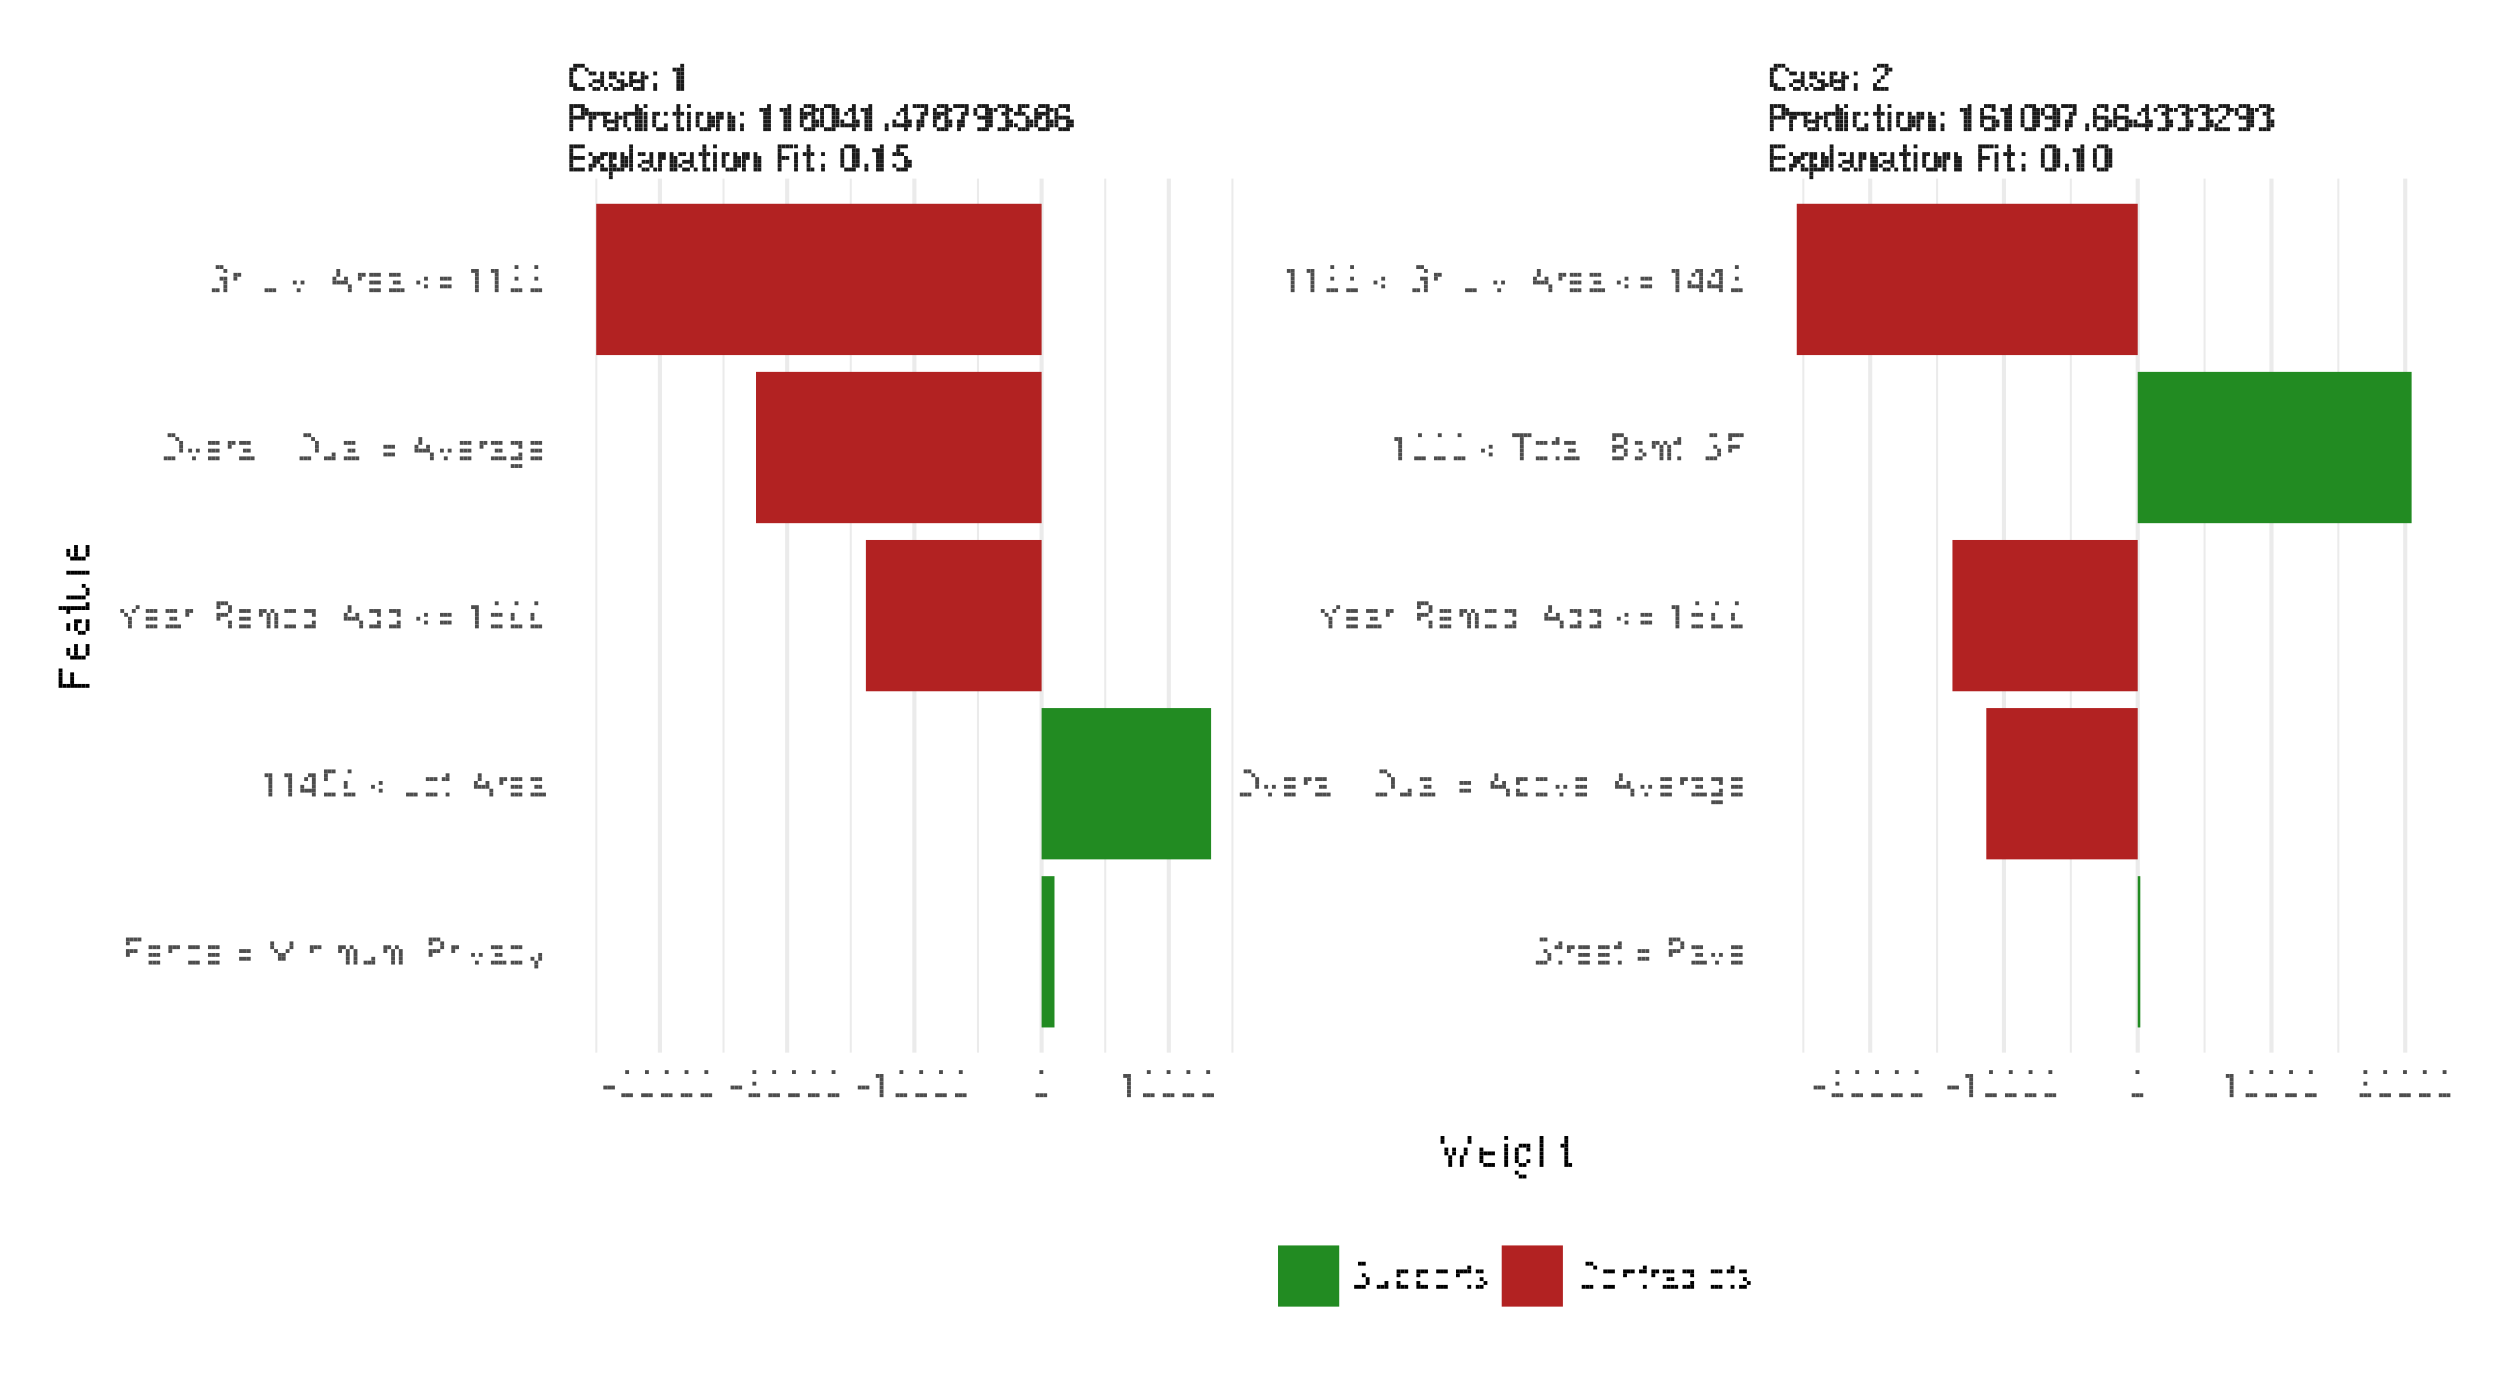 <?xml version="1.0" encoding="UTF-8"?>
<svg xmlns="http://www.w3.org/2000/svg" xmlns:xlink="http://www.w3.org/1999/xlink" width="648pt" height="360pt" viewBox="0 0 648 360" version="1.1">
<defs>
<g>
<symbol overflow="visible" id="glyph0-0">
<g transform="matrix(1,0,0,1,0,-7)">
<rect x="2" y="0" width="1" height="1"/>
<rect x="5" y="0" width="1" height="1"/>
<rect x="5" y="3" width="1" height="1"/>
<rect x="2" y="6" width="1" height="1"/>
<rect x="5" y="6" width="1" height="1"/>
</g>
</symbol>
<symbol overflow="visible" id="glyph0-1">
<g transform="matrix(1,0,0,1,0,-7)">
<rect x="2" y="0" width="1" height="1"/>
<rect x="3" y="0" width="1" height="1"/>
<rect x="4" y="0" width="1" height="1"/>
<rect x="1" y="1" width="1" height="1"/>
<rect x="2" y="1" width="1" height="1"/>
<rect x="5" y="1" width="1" height="1"/>
<rect x="1" y="2" width="1" height="1"/>
<rect x="1" y="3" width="1" height="1"/>
<rect x="1" y="4" width="1" height="1"/>
<rect x="1" y="5" width="1" height="1"/>
<rect x="2" y="5" width="1" height="1"/>
<rect x="2" y="6" width="1" height="1"/>
<rect x="3" y="6" width="1" height="1"/>
<rect x="4" y="6" width="1" height="1"/>
</g>
</symbol>
<symbol overflow="visible" id="glyph0-2">
<g transform="matrix(1,0,0,1,0,-6)">
<rect x="0" y="1" width="1" height="1"/>
<rect x="1" y="1" width="1" height="1"/>
<rect x="3" y="1" width="1" height="1"/>
<rect x="3" y="2" width="1" height="1"/>
<rect x="1" y="3" width="1" height="1"/>
<rect x="2" y="3" width="1" height="1"/>
<rect x="3" y="3" width="1" height="1"/>
<rect x="0" y="4" width="1" height="1"/>
<rect x="3" y="4" width="1" height="1"/>
<rect x="1" y="5" width="1" height="1"/>
<rect x="2" y="5" width="1" height="1"/>
<rect x="4" y="5" width="1" height="1"/>
</g>
</symbol>
<symbol overflow="visible" id="glyph0-3">
<g transform="matrix(1,0,0,1,0,-6)">
<rect x="0" y="1" width="1" height="1"/>
<rect x="1" y="1" width="1" height="1"/>
<rect x="3" y="1" width="1" height="1"/>
<rect x="0" y="2" width="1" height="1"/>
<rect x="1" y="2" width="1" height="1"/>
<rect x="2" y="3" width="1" height="1"/>
<rect x="3" y="3" width="1" height="1"/>
<rect x="0" y="4" width="1" height="1"/>
<rect x="3" y="4" width="1" height="1"/>
<rect x="4" y="4" width="1" height="1"/>
<rect x="1" y="5" width="1" height="1"/>
<rect x="2" y="5" width="1" height="1"/>
<rect x="3" y="5" width="1" height="1"/>
</g>
</symbol>
<symbol overflow="visible" id="glyph0-4">
<g transform="matrix(1,0,0,1,0,-6)">
<rect x="0" y="1" width="1" height="1"/>
<rect x="1" y="1" width="1" height="1"/>
<rect x="3" y="1" width="1" height="1"/>
<rect x="0" y="2" width="1" height="1"/>
<rect x="3" y="2" width="1" height="1"/>
<rect x="4" y="2" width="1" height="1"/>
<rect x="0" y="3" width="1" height="1"/>
<rect x="1" y="3" width="1" height="1"/>
<rect x="2" y="3" width="1" height="1"/>
<rect x="3" y="3" width="1" height="1"/>
<rect x="0" y="4" width="1" height="1"/>
<rect x="3" y="4" width="1" height="1"/>
<rect x="1" y="5" width="1" height="1"/>
<rect x="2" y="5" width="1" height="1"/>
<rect x="3" y="5" width="1" height="1"/>
</g>
</symbol>
<symbol overflow="visible" id="glyph0-5">
<g transform="matrix(1,0,0,1,0,-6)">
<rect x="1" y="1" width="1" height="1"/>
<rect x="1" y="4" width="1" height="1"/>
<rect x="1" y="5" width="1" height="1"/>
</g>
</symbol>
<symbol overflow="visible" id="glyph0-6">
<g transform="matrix(1,0,0,1,0,-1)">
</g>
</symbol>
<symbol overflow="visible" id="glyph0-7">
<g transform="matrix(1,0,0,1,0,-7)">
<rect x="2" y="0" width="1" height="1"/>
<rect x="0" y="1" width="1" height="1"/>
<rect x="1" y="1" width="1" height="1"/>
<rect x="2" y="1" width="1" height="1"/>
<rect x="1" y="2" width="1" height="1"/>
<rect x="2" y="2" width="1" height="1"/>
<rect x="1" y="3" width="1" height="1"/>
<rect x="2" y="3" width="1" height="1"/>
<rect x="1" y="4" width="1" height="1"/>
<rect x="2" y="4" width="1" height="1"/>
<rect x="1" y="5" width="1" height="1"/>
<rect x="2" y="5" width="1" height="1"/>
<rect x="1" y="6" width="1" height="1"/>
<rect x="2" y="6" width="1" height="1"/>
</g>
</symbol>
<symbol overflow="visible" id="glyph0-8">
<g transform="matrix(1,0,0,1,0,-7)">
<rect x="1" y="0" width="1" height="1"/>
<rect x="2" y="0" width="1" height="1"/>
<rect x="3" y="0" width="1" height="1"/>
<rect x="4" y="0" width="1" height="1"/>
<rect x="1" y="1" width="1" height="1"/>
<rect x="4" y="1" width="1" height="1"/>
<rect x="5" y="1" width="1" height="1"/>
<rect x="1" y="2" width="1" height="1"/>
<rect x="4" y="2" width="1" height="1"/>
<rect x="5" y="2" width="1" height="1"/>
<rect x="1" y="3" width="1" height="1"/>
<rect x="2" y="3" width="1" height="1"/>
<rect x="3" y="3" width="1" height="1"/>
<rect x="4" y="3" width="1" height="1"/>
<rect x="1" y="4" width="1" height="1"/>
<rect x="1" y="5" width="1" height="1"/>
<rect x="1" y="6" width="1" height="1"/>
</g>
</symbol>
<symbol overflow="visible" id="glyph0-9">
<g transform="matrix(1,0,0,1,0,-6)">
<rect x="0" y="1" width="1" height="1"/>
<rect x="1" y="1" width="1" height="1"/>
<rect x="2" y="1" width="1" height="1"/>
<rect x="3" y="1" width="1" height="1"/>
<rect x="0" y="2" width="1" height="1"/>
<rect x="1" y="2" width="1" height="1"/>
<rect x="0" y="3" width="1" height="1"/>
<rect x="0" y="4" width="1" height="1"/>
<rect x="0" y="5" width="1" height="1"/>
</g>
</symbol>
<symbol overflow="visible" id="glyph0-10">
<g transform="matrix(1,0,0,1,0,-7)">
<rect x="3" y="0" width="1" height="1"/>
<rect x="3" y="1" width="1" height="1"/>
<rect x="4" y="1" width="1" height="1"/>
<rect x="0" y="2" width="1" height="1"/>
<rect x="1" y="2" width="1" height="1"/>
<rect x="2" y="2" width="1" height="1"/>
<rect x="3" y="2" width="1" height="1"/>
<rect x="4" y="2" width="1" height="1"/>
<rect x="0" y="3" width="1" height="1"/>
<rect x="3" y="3" width="1" height="1"/>
<rect x="4" y="3" width="1" height="1"/>
<rect x="0" y="4" width="1" height="1"/>
<rect x="3" y="4" width="1" height="1"/>
<rect x="4" y="4" width="1" height="1"/>
<rect x="0" y="5" width="1" height="1"/>
<rect x="3" y="5" width="1" height="1"/>
<rect x="4" y="5" width="1" height="1"/>
<rect x="1" y="6" width="1" height="1"/>
<rect x="3" y="6" width="1" height="1"/>
<rect x="4" y="6" width="1" height="1"/>
</g>
</symbol>
<symbol overflow="visible" id="glyph0-11">
<g transform="matrix(1,0,0,1,0,-7)">
<rect x="0" y="0" width="1" height="1"/>
<rect x="0" y="2" width="1" height="1"/>
<rect x="0" y="3" width="1" height="1"/>
<rect x="0" y="4" width="1" height="1"/>
<rect x="0" y="5" width="1" height="1"/>
<rect x="0" y="6" width="1" height="1"/>
</g>
</symbol>
<symbol overflow="visible" id="glyph0-12">
<g transform="matrix(1,0,0,1,0,-6)">
<rect x="0" y="1" width="1" height="1"/>
<rect x="1" y="1" width="1" height="1"/>
<rect x="3" y="1" width="1" height="1"/>
<rect x="0" y="2" width="1" height="1"/>
<rect x="0" y="3" width="1" height="1"/>
<rect x="0" y="4" width="1" height="1"/>
<rect x="3" y="4" width="1" height="1"/>
<rect x="1" y="5" width="1" height="1"/>
<rect x="2" y="5" width="1" height="1"/>
<rect x="3" y="5" width="1" height="1"/>
</g>
</symbol>
<symbol overflow="visible" id="glyph0-13">
<g transform="matrix(1,0,0,1,0,-7)">
<rect x="1" y="0" width="1" height="1"/>
<rect x="1" y="1" width="1" height="1"/>
<rect x="0" y="2" width="1" height="1"/>
<rect x="1" y="2" width="1" height="1"/>
<rect x="2" y="2" width="1" height="1"/>
<rect x="1" y="3" width="1" height="1"/>
<rect x="1" y="4" width="1" height="1"/>
<rect x="1" y="5" width="1" height="1"/>
<rect x="1" y="6" width="1" height="1"/>
<rect x="2" y="6" width="1" height="1"/>
</g>
</symbol>
<symbol overflow="visible" id="glyph0-14">
<g transform="matrix(1,0,0,1,0,-6)">
<rect x="0" y="1" width="1" height="1"/>
<rect x="1" y="1" width="1" height="1"/>
<rect x="3" y="1" width="1" height="1"/>
<rect x="0" y="2" width="1" height="1"/>
<rect x="3" y="2" width="1" height="1"/>
<rect x="4" y="2" width="1" height="1"/>
<rect x="0" y="3" width="1" height="1"/>
<rect x="3" y="3" width="1" height="1"/>
<rect x="4" y="3" width="1" height="1"/>
<rect x="0" y="4" width="1" height="1"/>
<rect x="3" y="4" width="1" height="1"/>
<rect x="4" y="4" width="1" height="1"/>
<rect x="1" y="5" width="1" height="1"/>
<rect x="2" y="5" width="1" height="1"/>
<rect x="3" y="5" width="1" height="1"/>
</g>
</symbol>
<symbol overflow="visible" id="glyph0-15">
<g transform="matrix(1,0,0,1,0,-6)">
<rect x="0" y="1" width="1" height="1"/>
<rect x="1" y="1" width="1" height="1"/>
<rect x="3" y="1" width="1" height="1"/>
<rect x="0" y="2" width="1" height="1"/>
<rect x="1" y="2" width="1" height="1"/>
<rect x="3" y="2" width="1" height="1"/>
<rect x="4" y="2" width="1" height="1"/>
<rect x="0" y="3" width="1" height="1"/>
<rect x="3" y="3" width="1" height="1"/>
<rect x="4" y="3" width="1" height="1"/>
<rect x="0" y="4" width="1" height="1"/>
<rect x="3" y="4" width="1" height="1"/>
<rect x="4" y="4" width="1" height="1"/>
<rect x="0" y="5" width="1" height="1"/>
<rect x="3" y="5" width="1" height="1"/>
<rect x="4" y="5" width="1" height="1"/>
</g>
</symbol>
<symbol overflow="visible" id="glyph0-16">
<g transform="matrix(1,0,0,1,0,-7)">
<rect x="1" y="0" width="1" height="1"/>
<rect x="2" y="0" width="1" height="1"/>
<rect x="3" y="0" width="1" height="1"/>
<rect x="0" y="1" width="1" height="1"/>
<rect x="3" y="1" width="1" height="1"/>
<rect x="4" y="1" width="1" height="1"/>
<rect x="0" y="2" width="1" height="1"/>
<rect x="1" y="2" width="1" height="1"/>
<rect x="2" y="2" width="1" height="1"/>
<rect x="3" y="2" width="1" height="1"/>
<rect x="0" y="3" width="1" height="1"/>
<rect x="1" y="3" width="1" height="1"/>
<rect x="3" y="3" width="1" height="1"/>
<rect x="0" y="4" width="1" height="1"/>
<rect x="3" y="4" width="1" height="1"/>
<rect x="4" y="4" width="1" height="1"/>
<rect x="0" y="5" width="1" height="1"/>
<rect x="3" y="5" width="1" height="1"/>
<rect x="4" y="5" width="1" height="1"/>
<rect x="1" y="6" width="1" height="1"/>
<rect x="2" y="6" width="1" height="1"/>
<rect x="3" y="6" width="1" height="1"/>
</g>
</symbol>
<symbol overflow="visible" id="glyph0-17">
<g transform="matrix(1,0,0,1,0,-7)">
<rect x="1" y="0" width="1" height="1"/>
<rect x="2" y="0" width="1" height="1"/>
<rect x="3" y="0" width="1" height="1"/>
<rect x="0" y="1" width="1" height="1"/>
<rect x="3" y="1" width="1" height="1"/>
<rect x="4" y="1" width="1" height="1"/>
<rect x="0" y="2" width="1" height="1"/>
<rect x="3" y="2" width="1" height="1"/>
<rect x="4" y="2" width="1" height="1"/>
<rect x="0" y="3" width="1" height="1"/>
<rect x="3" y="3" width="1" height="1"/>
<rect x="4" y="3" width="1" height="1"/>
<rect x="0" y="4" width="1" height="1"/>
<rect x="3" y="4" width="1" height="1"/>
<rect x="4" y="4" width="1" height="1"/>
<rect x="0" y="5" width="1" height="1"/>
<rect x="3" y="5" width="1" height="1"/>
<rect x="4" y="5" width="1" height="1"/>
<rect x="1" y="6" width="1" height="1"/>
<rect x="2" y="6" width="1" height="1"/>
<rect x="3" y="6" width="1" height="1"/>
</g>
</symbol>
<symbol overflow="visible" id="glyph0-18">
<g transform="matrix(1,0,0,1,0,-7)">
<rect x="3" y="0" width="1" height="1"/>
<rect x="2" y="1" width="1" height="1"/>
<rect x="3" y="1" width="1" height="1"/>
<rect x="1" y="2" width="1" height="1"/>
<rect x="3" y="2" width="1" height="1"/>
<rect x="3" y="3" width="1" height="1"/>
<rect x="0" y="4" width="1" height="1"/>
<rect x="3" y="4" width="1" height="1"/>
<rect x="4" y="4" width="1" height="1"/>
<rect x="0" y="5" width="1" height="1"/>
<rect x="1" y="5" width="1" height="1"/>
<rect x="2" y="5" width="1" height="1"/>
<rect x="3" y="5" width="1" height="1"/>
<rect x="4" y="5" width="1" height="1"/>
<rect x="3" y="6" width="1" height="1"/>
</g>
</symbol>
<symbol overflow="visible" id="glyph0-19">
<g transform="matrix(1,0,0,1,0,-2)">
<rect x="1" y="0" width="1" height="1"/>
<rect x="1" y="1" width="1" height="1"/>
</g>
</symbol>
<symbol overflow="visible" id="glyph0-20">
<g transform="matrix(1,0,0,1,0,-7)">
<rect x="0" y="0" width="1" height="1"/>
<rect x="1" y="0" width="1" height="1"/>
<rect x="2" y="0" width="1" height="1"/>
<rect x="3" y="0" width="1" height="1"/>
<rect x="3" y="1" width="1" height="1"/>
<rect x="2" y="2" width="1" height="1"/>
<rect x="3" y="2" width="1" height="1"/>
<rect x="2" y="3" width="1" height="1"/>
<rect x="1" y="4" width="1" height="1"/>
<rect x="2" y="4" width="1" height="1"/>
<rect x="1" y="5" width="1" height="1"/>
<rect x="2" y="5" width="1" height="1"/>
<rect x="1" y="6" width="1" height="1"/>
</g>
</symbol>
<symbol overflow="visible" id="glyph0-21">
<g transform="matrix(1,0,0,1,0,-7)">
<rect x="1" y="0" width="1" height="1"/>
<rect x="2" y="0" width="1" height="1"/>
<rect x="3" y="0" width="1" height="1"/>
<rect x="0" y="1" width="1" height="1"/>
<rect x="3" y="1" width="1" height="1"/>
<rect x="4" y="1" width="1" height="1"/>
<rect x="0" y="2" width="1" height="1"/>
<rect x="3" y="2" width="1" height="1"/>
<rect x="4" y="2" width="1" height="1"/>
<rect x="1" y="3" width="1" height="1"/>
<rect x="2" y="3" width="1" height="1"/>
<rect x="3" y="3" width="1" height="1"/>
<rect x="4" y="3" width="1" height="1"/>
<rect x="3" y="4" width="1" height="1"/>
<rect x="4" y="4" width="1" height="1"/>
<rect x="3" y="5" width="1" height="1"/>
<rect x="4" y="5" width="1" height="1"/>
<rect x="1" y="6" width="1" height="1"/>
<rect x="2" y="6" width="1" height="1"/>
<rect x="3" y="6" width="1" height="1"/>
</g>
</symbol>
<symbol overflow="visible" id="glyph0-22">
<g transform="matrix(1,0,0,1,0,-7)">
<rect x="1" y="0" width="1" height="1"/>
<rect x="2" y="0" width="1" height="1"/>
<rect x="3" y="0" width="1" height="1"/>
<rect x="0" y="1" width="1" height="1"/>
<rect x="3" y="1" width="1" height="1"/>
<rect x="4" y="1" width="1" height="1"/>
<rect x="2" y="2" width="1" height="1"/>
<rect x="3" y="2" width="1" height="1"/>
<rect x="3" y="3" width="1" height="1"/>
<rect x="3" y="4" width="1" height="1"/>
<rect x="4" y="4" width="1" height="1"/>
<rect x="3" y="5" width="1" height="1"/>
<rect x="4" y="5" width="1" height="1"/>
<rect x="1" y="6" width="1" height="1"/>
<rect x="2" y="6" width="1" height="1"/>
<rect x="3" y="6" width="1" height="1"/>
</g>
</symbol>
<symbol overflow="visible" id="glyph0-23">
<g transform="matrix(1,0,0,1,0,-7)">
<rect x="1" y="0" width="1" height="1"/>
<rect x="2" y="0" width="1" height="1"/>
<rect x="3" y="0" width="1" height="1"/>
<rect x="1" y="1" width="1" height="1"/>
<rect x="0" y="2" width="1" height="1"/>
<rect x="1" y="2" width="1" height="1"/>
<rect x="2" y="2" width="1" height="1"/>
<rect x="3" y="3" width="1" height="1"/>
<rect x="3" y="4" width="1" height="1"/>
<rect x="4" y="4" width="1" height="1"/>
<rect x="0" y="5" width="1" height="1"/>
<rect x="3" y="5" width="1" height="1"/>
<rect x="4" y="5" width="1" height="1"/>
<rect x="1" y="6" width="1" height="1"/>
<rect x="2" y="6" width="1" height="1"/>
<rect x="3" y="6" width="1" height="1"/>
</g>
</symbol>
<symbol overflow="visible" id="glyph0-24">
<g transform="matrix(1,0,0,1,0,-7)">
<rect x="1" y="0" width="1" height="1"/>
<rect x="2" y="0" width="1" height="1"/>
<rect x="3" y="0" width="1" height="1"/>
<rect x="0" y="1" width="1" height="1"/>
<rect x="3" y="1" width="1" height="1"/>
<rect x="0" y="2" width="1" height="1"/>
<rect x="0" y="3" width="1" height="1"/>
<rect x="1" y="3" width="1" height="1"/>
<rect x="2" y="3" width="1" height="1"/>
<rect x="3" y="3" width="1" height="1"/>
<rect x="0" y="4" width="1" height="1"/>
<rect x="3" y="4" width="1" height="1"/>
<rect x="4" y="4" width="1" height="1"/>
<rect x="0" y="5" width="1" height="1"/>
<rect x="3" y="5" width="1" height="1"/>
<rect x="4" y="5" width="1" height="1"/>
<rect x="1" y="6" width="1" height="1"/>
<rect x="2" y="6" width="1" height="1"/>
<rect x="3" y="6" width="1" height="1"/>
</g>
</symbol>
<symbol overflow="visible" id="glyph0-25">
<g transform="matrix(1,0,0,1,0,-7)">
<rect x="1" y="0" width="1" height="1"/>
<rect x="2" y="0" width="1" height="1"/>
<rect x="3" y="0" width="1" height="1"/>
<rect x="4" y="0" width="1" height="1"/>
<rect x="1" y="1" width="1" height="1"/>
<rect x="1" y="2" width="1" height="1"/>
<rect x="1" y="3" width="1" height="1"/>
<rect x="2" y="3" width="1" height="1"/>
<rect x="3" y="3" width="1" height="1"/>
<rect x="4" y="3" width="1" height="1"/>
<rect x="1" y="4" width="1" height="1"/>
<rect x="1" y="5" width="1" height="1"/>
<rect x="1" y="6" width="1" height="1"/>
<rect x="2" y="6" width="1" height="1"/>
<rect x="3" y="6" width="1" height="1"/>
<rect x="4" y="6" width="1" height="1"/>
</g>
</symbol>
<symbol overflow="visible" id="glyph0-26">
<g transform="matrix(1,0,0,1,0,-6)">
<rect x="0" y="1" width="1" height="1"/>
<rect x="3" y="1" width="1" height="1"/>
<rect x="4" y="1" width="1" height="1"/>
<rect x="1" y="2" width="1" height="1"/>
<rect x="2" y="2" width="1" height="1"/>
<rect x="3" y="2" width="1" height="1"/>
<rect x="1" y="3" width="1" height="1"/>
<rect x="2" y="3" width="1" height="1"/>
<rect x="0" y="4" width="1" height="1"/>
<rect x="1" y="4" width="1" height="1"/>
<rect x="3" y="4" width="1" height="1"/>
<rect x="0" y="5" width="1" height="1"/>
<rect x="3" y="5" width="1" height="1"/>
<rect x="4" y="5" width="1" height="1"/>
</g>
</symbol>
<symbol overflow="visible" id="glyph0-27">
<g transform="matrix(1,0,0,1,0,-6)">
<rect x="0" y="1" width="1" height="1"/>
<rect x="1" y="1" width="1" height="1"/>
<rect x="3" y="1" width="1" height="1"/>
<rect x="0" y="2" width="1" height="1"/>
<rect x="1" y="2" width="1" height="1"/>
<rect x="3" y="2" width="1" height="1"/>
<rect x="4" y="2" width="1" height="1"/>
<rect x="0" y="3" width="1" height="1"/>
<rect x="3" y="3" width="1" height="1"/>
<rect x="4" y="3" width="1" height="1"/>
<rect x="0" y="4" width="1" height="1"/>
<rect x="1" y="4" width="1" height="1"/>
<rect x="3" y="4" width="1" height="1"/>
<rect x="4" y="4" width="1" height="1"/>
<rect x="0" y="5" width="1" height="1"/>
<rect x="1" y="5" width="1" height="1"/>
<rect x="2" y="5" width="1" height="1"/>
<rect x="3" y="5" width="1" height="1"/>
<rect x="0" y="6" width="1" height="1"/>
<rect x="0" y="7" width="1" height="1"/>
</g>
</symbol>
<symbol overflow="visible" id="glyph0-28">
<g transform="matrix(1,0,0,1,0,-7)">
<rect x="0" y="0" width="1" height="1"/>
<rect x="0" y="1" width="1" height="1"/>
<rect x="0" y="2" width="1" height="1"/>
<rect x="0" y="3" width="1" height="1"/>
<rect x="0" y="4" width="1" height="1"/>
<rect x="0" y="5" width="1" height="1"/>
<rect x="0" y="6" width="1" height="1"/>
</g>
</symbol>
<symbol overflow="visible" id="glyph0-29">
<g transform="matrix(1,0,0,1,0,-7)">
<rect x="1" y="0" width="1" height="1"/>
<rect x="2" y="0" width="1" height="1"/>
<rect x="3" y="0" width="1" height="1"/>
<rect x="4" y="0" width="1" height="1"/>
<rect x="1" y="1" width="1" height="1"/>
<rect x="1" y="2" width="1" height="1"/>
<rect x="1" y="3" width="1" height="1"/>
<rect x="2" y="3" width="1" height="1"/>
<rect x="3" y="3" width="1" height="1"/>
<rect x="1" y="4" width="1" height="1"/>
<rect x="1" y="5" width="1" height="1"/>
<rect x="1" y="6" width="1" height="1"/>
</g>
</symbol>
<symbol overflow="visible" id="glyph0-30">
<g transform="matrix(1,0,0,1,0,-7)">
<rect x="1" y="0" width="1" height="1"/>
<rect x="2" y="0" width="1" height="1"/>
<rect x="3" y="0" width="1" height="1"/>
<rect x="0" y="1" width="1" height="1"/>
<rect x="3" y="1" width="1" height="1"/>
<rect x="4" y="1" width="1" height="1"/>
<rect x="3" y="2" width="1" height="1"/>
<rect x="2" y="3" width="1" height="1"/>
<rect x="1" y="4" width="1" height="1"/>
<rect x="0" y="5" width="1" height="1"/>
<rect x="0" y="6" width="1" height="1"/>
<rect x="1" y="6" width="1" height="1"/>
<rect x="2" y="6" width="1" height="1"/>
<rect x="3" y="6" width="1" height="1"/>
</g>
</symbol>
<symbol overflow="visible" id="glyph1-0">
<g transform="matrix(1,0,0,1,0,-7)">
<rect x="2" y="6" width="1" height="1"/>
<rect x="5" y="6" width="1" height="1"/>
</g>
</symbol>
<symbol overflow="visible" id="glyph1-1">
<g transform="matrix(1,0,0,1,0,-3)">
<rect x="0" y="0" width="1" height="1"/>
<rect x="1" y="0" width="1" height="1"/>
<rect x="2" y="0" width="1" height="1"/>
</g>
</symbol>
<symbol overflow="visible" id="glyph1-2">
<g transform="matrix(1,0,0,1,0,-7)">
<rect x="2" y="0" width="1" height="1"/>
<rect x="1" y="6" width="1" height="1"/>
<rect x="2" y="6" width="1" height="1"/>
<rect x="3" y="6" width="1" height="1"/>
</g>
</symbol>
<symbol overflow="visible" id="glyph1-3">
<g transform="matrix(1,0,0,1,0,-7)">
<rect x="2" y="0" width="1" height="1"/>
<rect x="1" y="6" width="1" height="1"/>
<rect x="2" y="6" width="1" height="1"/>
<rect x="3" y="6" width="1" height="1"/>
</g>
</symbol>
<symbol overflow="visible" id="glyph1-4">
<g transform="matrix(1,0,0,1,0,-7)">
<rect x="2" y="0" width="1" height="1"/>
<rect x="2" y="3" width="1" height="1"/>
<rect x="1" y="6" width="1" height="1"/>
<rect x="2" y="6" width="1" height="1"/>
<rect x="3" y="6" width="1" height="1"/>
</g>
</symbol>
<symbol overflow="visible" id="glyph1-5">
<g transform="matrix(1,0,0,1,0,-7)">
<rect x="1" y="1" width="1" height="1"/>
<rect x="2" y="1" width="1" height="1"/>
<rect x="2" y="2" width="1" height="1"/>
<rect x="2" y="3" width="1" height="1"/>
<rect x="2" y="4" width="1" height="1"/>
<rect x="2" y="5" width="1" height="1"/>
<rect x="2" y="6" width="1" height="1"/>
</g>
</symbol>
<symbol overflow="visible" id="glyph1-6">
<g transform="matrix(1,0,0,1,0,-7)">
<rect x="2" y="0" width="1" height="1"/>
<rect x="3" y="0" width="1" height="1"/>
<rect x="3" y="3" width="1" height="1"/>
<rect x="4" y="4" width="1" height="1"/>
<rect x="4" y="5" width="1" height="1"/>
<rect x="1" y="6" width="1" height="1"/>
<rect x="2" y="6" width="1" height="1"/>
<rect x="3" y="6" width="1" height="1"/>
</g>
</symbol>
<symbol overflow="visible" id="glyph1-7">
<g transform="matrix(1,0,0,1,0,-7)">
<rect x="1" y="1" width="1" height="1"/>
<rect x="0" y="2" width="1" height="1"/>
<rect x="1" y="2" width="1" height="1"/>
<rect x="1" y="6" width="1" height="1"/>
</g>
</symbol>
<symbol overflow="visible" id="glyph1-8">
<g transform="matrix(1,0,0,1,0,-6)">
<rect x="1" y="1" width="1" height="1"/>
<rect x="2" y="1" width="1" height="1"/>
<rect x="1" y="2" width="1" height="1"/>
</g>
</symbol>
<symbol overflow="visible" id="glyph1-9">
<g transform="matrix(1,0,0,1,0,-6)">
<rect x="1" y="1" width="1" height="1"/>
<rect x="2" y="1" width="1" height="1"/>
<rect x="3" y="1" width="1" height="1"/>
<rect x="1" y="3" width="1" height="1"/>
<rect x="2" y="3" width="1" height="1"/>
<rect x="3" y="3" width="1" height="1"/>
<rect x="1" y="5" width="1" height="1"/>
<rect x="2" y="5" width="1" height="1"/>
<rect x="3" y="5" width="1" height="1"/>
</g>
</symbol>
<symbol overflow="visible" id="glyph1-10">
<g transform="matrix(1,0,0,1,0,-1)">
</g>
</symbol>
<symbol overflow="visible" id="glyph1-11">
<g transform="matrix(1,0,0,1,0,-4)">
<rect x="1" y="0" width="1" height="1"/>
<rect x="2" y="0" width="1" height="1"/>
<rect x="3" y="0" width="1" height="1"/>
<rect x="1" y="2" width="1" height="1"/>
<rect x="2" y="2" width="1" height="1"/>
<rect x="3" y="2" width="1" height="1"/>
</g>
</symbol>
<symbol overflow="visible" id="glyph1-12">
<g transform="matrix(1,0,0,1,0,-7)">
<rect x="1" y="0" width="1" height="1"/>
<rect x="2" y="0" width="1" height="1"/>
<rect x="3" y="0" width="1" height="1"/>
<rect x="1" y="1" width="1" height="1"/>
<rect x="4" y="1" width="1" height="1"/>
<rect x="4" y="2" width="1" height="1"/>
<rect x="1" y="3" width="1" height="1"/>
<rect x="2" y="3" width="1" height="1"/>
<rect x="3" y="3" width="1" height="1"/>
<rect x="1" y="4" width="1" height="1"/>
</g>
</symbol>
<symbol overflow="visible" id="glyph1-13">
<g transform="matrix(1,0,0,1,0,-6)">
<rect x="1" y="1" width="1" height="1"/>
<rect x="2" y="1" width="1" height="1"/>
<rect x="3" y="1" width="1" height="1"/>
<rect x="2" y="3" width="1" height="1"/>
<rect x="3" y="3" width="1" height="1"/>
<rect x="1" y="5" width="1" height="1"/>
<rect x="2" y="5" width="1" height="1"/>
<rect x="3" y="5" width="1" height="1"/>
<rect x="4" y="5" width="1" height="1"/>
</g>
</symbol>
<symbol overflow="visible" id="glyph1-14">
<g transform="matrix(1,0,0,1,0,-6)">
<rect x="1" y="3" width="1" height="1"/>
<rect x="3" y="3" width="1" height="1"/>
<rect x="2" y="5" width="1" height="1"/>
</g>
</symbol>
<symbol overflow="visible" id="glyph1-15">
<g transform="matrix(1,0,0,1,0,-7)">
<rect x="3" y="0" width="1" height="1"/>
<rect x="4" y="0" width="1" height="1"/>
<rect x="5" y="1" width="1" height="1"/>
<rect x="6" y="2" width="1" height="1"/>
<rect x="6" y="3" width="1" height="1"/>
<rect x="6" y="4" width="1" height="1"/>
<rect x="2" y="6" width="1" height="1"/>
<rect x="3" y="6" width="1" height="1"/>
<rect x="4" y="6" width="1" height="1"/>
</g>
</symbol>
<symbol overflow="visible" id="glyph1-16">
<g transform="matrix(1,0,0,1,0,-7)">
</g>
</symbol>
<symbol overflow="visible" id="glyph1-17">
<g>
</g>
</symbol>
<symbol overflow="visible" id="glyph1-18">
<g transform="matrix(1,0,0,1,0,-7)">
<rect x="3" y="0" width="1" height="1"/>
<rect x="4" y="0" width="1" height="1"/>
<rect x="5" y="1" width="1" height="1"/>
<rect x="6" y="2" width="1" height="1"/>
<rect x="6" y="3" width="1" height="1"/>
<rect x="6" y="4" width="1" height="1"/>
<rect x="2" y="6" width="1" height="1"/>
<rect x="3" y="6" width="1" height="1"/>
<rect x="4" y="6" width="1" height="1"/>
</g>
</symbol>
<symbol overflow="visible" id="glyph1-19">
<g transform="matrix(1,0,0,1,0,-6)">
<rect x="3" y="4" width="1" height="1"/>
<rect x="1" y="5" width="1" height="1"/>
<rect x="2" y="5" width="1" height="1"/>
<rect x="3" y="5" width="1" height="1"/>
</g>
</symbol>
<symbol overflow="visible" id="glyph1-20">
<g transform="matrix(1,0,0,1,0,-7)">
<rect x="2" y="1" width="1" height="1"/>
<rect x="2" y="2" width="1" height="1"/>
<rect x="1" y="3" width="1" height="1"/>
<rect x="4" y="3" width="1" height="1"/>
<rect x="1" y="4" width="1" height="1"/>
<rect x="2" y="4" width="1" height="1"/>
<rect x="3" y="4" width="1" height="1"/>
<rect x="4" y="4" width="1" height="1"/>
<rect x="5" y="5" width="1" height="1"/>
<rect x="5" y="6" width="1" height="1"/>
</g>
</symbol>
<symbol overflow="visible" id="glyph1-21">
<g transform="matrix(1,0,0,1,0,-7)">
<rect x="1" y="2" width="1" height="1"/>
<rect x="2" y="2" width="1" height="1"/>
<rect x="3" y="2" width="1" height="1"/>
<rect x="1" y="3" width="1" height="1"/>
<rect x="1" y="5" width="1" height="1"/>
<rect x="1" y="6" width="1" height="1"/>
<rect x="2" y="6" width="1" height="1"/>
<rect x="3" y="6" width="1" height="1"/>
</g>
</symbol>
<symbol overflow="visible" id="glyph1-22">
<g transform="matrix(1,0,0,1,0,-6)">
<rect x="1" y="1" width="1" height="1"/>
<rect x="2" y="1" width="1" height="1"/>
<rect x="3" y="1" width="1" height="1"/>
<rect x="1" y="5" width="1" height="1"/>
<rect x="2" y="5" width="1" height="1"/>
<rect x="3" y="5" width="1" height="1"/>
</g>
</symbol>
<symbol overflow="visible" id="glyph1-23">
<g transform="matrix(1,0,0,1,0,-6)">
<rect x="1" y="1" width="1" height="1"/>
<rect x="2" y="1" width="1" height="1"/>
<rect x="3" y="1" width="1" height="1"/>
<rect x="3" y="2" width="1" height="1"/>
<rect x="3" y="4" width="1" height="1"/>
<rect x="1" y="5" width="1" height="1"/>
<rect x="2" y="5" width="1" height="1"/>
<rect x="3" y="5" width="1" height="1"/>
<rect x="1" y="7" width="1" height="1"/>
<rect x="2" y="7" width="1" height="1"/>
<rect x="3" y="7" width="1" height="1"/>
</g>
</symbol>
<symbol overflow="visible" id="glyph1-24">
<g transform="matrix(1,0,0,1,0,-7)">
<rect x="5" y="1" width="1" height="1"/>
<rect x="1" y="2" width="1" height="1"/>
<rect x="4" y="2" width="1" height="1"/>
<rect x="2" y="3" width="1" height="1"/>
<rect x="3" y="4" width="1" height="1"/>
<rect x="3" y="5" width="1" height="1"/>
<rect x="3" y="6" width="1" height="1"/>
</g>
</symbol>
<symbol overflow="visible" id="glyph1-25">
<g transform="matrix(1,0,0,1,0,-7)">
<rect x="1" y="0" width="1" height="1"/>
<rect x="2" y="0" width="1" height="1"/>
<rect x="3" y="0" width="1" height="1"/>
<rect x="1" y="1" width="1" height="1"/>
<rect x="4" y="1" width="1" height="1"/>
<rect x="4" y="2" width="1" height="1"/>
<rect x="1" y="3" width="1" height="1"/>
<rect x="2" y="3" width="1" height="1"/>
<rect x="3" y="3" width="1" height="1"/>
<rect x="1" y="4" width="1" height="1"/>
<rect x="4" y="5" width="1" height="1"/>
<rect x="4" y="6" width="1" height="1"/>
</g>
</symbol>
<symbol overflow="visible" id="glyph1-26">
<g transform="matrix(1,0,0,1,0,-6)">
<rect x="1" y="1" width="1" height="1"/>
<rect x="2" y="1" width="1" height="1"/>
<rect x="4" y="1" width="1" height="1"/>
<rect x="1" y="2" width="1" height="1"/>
<rect x="3" y="2" width="1" height="1"/>
<rect x="5" y="2" width="1" height="1"/>
<rect x="3" y="3" width="1" height="1"/>
<rect x="5" y="3" width="1" height="1"/>
<rect x="3" y="4" width="1" height="1"/>
<rect x="5" y="4" width="1" height="1"/>
<rect x="3" y="5" width="1" height="1"/>
<rect x="5" y="5" width="1" height="1"/>
</g>
</symbol>
<symbol overflow="visible" id="glyph1-27">
<g transform="matrix(1,0,0,1,0,-7)">
<rect x="1" y="2" width="1" height="1"/>
<rect x="2" y="2" width="1" height="1"/>
<rect x="3" y="2" width="1" height="1"/>
<rect x="3" y="3" width="1" height="1"/>
<rect x="3" y="5" width="1" height="1"/>
<rect x="1" y="6" width="1" height="1"/>
<rect x="2" y="6" width="1" height="1"/>
<rect x="3" y="6" width="1" height="1"/>
</g>
</symbol>
<symbol overflow="visible" id="glyph1-28">
<g transform="matrix(1,0,0,1,0,-5)">
<rect x="2" y="1" width="1" height="1"/>
<rect x="0" y="2" width="1" height="1"/>
<rect x="2" y="3" width="1" height="1"/>
</g>
</symbol>
<symbol overflow="visible" id="glyph1-29">
<g transform="matrix(1,0,0,1,0,-7)">
<rect x="2" y="0" width="1" height="1"/>
<rect x="1" y="3" width="1" height="1"/>
<rect x="2" y="3" width="1" height="1"/>
<rect x="3" y="3" width="1" height="1"/>
<rect x="1" y="6" width="1" height="1"/>
<rect x="2" y="6" width="1" height="1"/>
<rect x="3" y="6" width="1" height="1"/>
</g>
</symbol>
<symbol overflow="visible" id="glyph1-30">
<g transform="matrix(1,0,0,1,0,-7)">
<rect x="2" y="0" width="1" height="1"/>
<rect x="1" y="3" width="1" height="1"/>
<rect x="1" y="4" width="1" height="1"/>
<rect x="1" y="6" width="1" height="1"/>
<rect x="2" y="6" width="1" height="1"/>
<rect x="3" y="6" width="1" height="1"/>
</g>
</symbol>
<symbol overflow="visible" id="glyph1-31">
<g transform="matrix(1,0,0,1,0,-7)">
<rect x="0" y="0" width="1" height="1"/>
<rect x="1" y="0" width="1" height="1"/>
<rect x="2" y="0" width="1" height="1"/>
<rect x="3" y="0" width="1" height="1"/>
<rect x="4" y="0" width="1" height="1"/>
<rect x="2" y="1" width="1" height="1"/>
<rect x="2" y="2" width="1" height="1"/>
<rect x="2" y="3" width="1" height="1"/>
<rect x="2" y="4" width="1" height="1"/>
<rect x="2" y="5" width="1" height="1"/>
<rect x="2" y="6" width="1" height="1"/>
</g>
</symbol>
<symbol overflow="visible" id="glyph1-32">
<g transform="matrix(1,0,0,1,0,-7)">
<rect x="1" y="0" width="1" height="1"/>
<rect x="2" y="0" width="1" height="1"/>
<rect x="3" y="0" width="1" height="1"/>
<rect x="1" y="1" width="1" height="1"/>
<rect x="4" y="1" width="1" height="1"/>
<rect x="4" y="2" width="1" height="1"/>
<rect x="1" y="3" width="1" height="1"/>
<rect x="2" y="3" width="1" height="1"/>
<rect x="3" y="3" width="1" height="1"/>
<rect x="1" y="4" width="1" height="1"/>
<rect x="4" y="4" width="1" height="1"/>
<rect x="4" y="5" width="1" height="1"/>
<rect x="1" y="6" width="1" height="1"/>
<rect x="2" y="6" width="1" height="1"/>
<rect x="3" y="6" width="1" height="1"/>
</g>
</symbol>
<symbol overflow="visible" id="glyph1-33">
<g transform="matrix(1,0,0,1,0,-6)">
<rect x="1" y="1" width="1" height="1"/>
<rect x="2" y="1" width="1" height="1"/>
<rect x="2" y="3" width="1" height="1"/>
<rect x="3" y="4" width="1" height="1"/>
<rect x="1" y="5" width="1" height="1"/>
<rect x="2" y="5" width="1" height="1"/>
</g>
</symbol>
<symbol overflow="visible" id="glyph1-34">
<g transform="matrix(1,0,0,1,0,-7)">
<rect x="1" y="0" width="1" height="1"/>
<rect x="2" y="0" width="1" height="1"/>
<rect x="3" y="0" width="1" height="1"/>
<rect x="4" y="0" width="1" height="1"/>
<rect x="1" y="1" width="1" height="1"/>
<rect x="1" y="3" width="1" height="1"/>
<rect x="2" y="3" width="1" height="1"/>
<rect x="3" y="3" width="1" height="1"/>
<rect x="1" y="4" width="1" height="1"/>
</g>
</symbol>
<symbol overflow="visible" id="glyph1-35">
<g transform="matrix(1,0,0,1,0,-7)">
<rect x="3" y="0" width="1" height="1"/>
<rect x="4" y="0" width="1" height="1"/>
<rect x="5" y="1" width="1" height="1"/>
<rect x="4" y="3" width="1" height="1"/>
<rect x="5" y="3" width="1" height="1"/>
<rect x="5" y="4" width="1" height="1"/>
<rect x="5" y="5" width="1" height="1"/>
<rect x="2" y="6" width="1" height="1"/>
<rect x="3" y="6" width="1" height="1"/>
<rect x="5" y="6" width="1" height="1"/>
</g>
</symbol>
<symbol overflow="visible" id="glyph1-36">
<g transform="matrix(1,0,0,1,0,-7)">
<rect x="1" y="6" width="1" height="1"/>
<rect x="2" y="6" width="1" height="1"/>
<rect x="3" y="6" width="1" height="1"/>
</g>
</symbol>
<symbol overflow="visible" id="glyph1-37">
<g transform="matrix(1,0,0,1,0,-7)">
</g>
</symbol>
<symbol overflow="visible" id="glyph1-38">
<g transform="matrix(1,0,0,1,0,-7)">
<rect x="2" y="1" width="1" height="1"/>
<rect x="3" y="1" width="1" height="1"/>
<rect x="1" y="2" width="1" height="1"/>
<rect x="3" y="2" width="1" height="1"/>
<rect x="3" y="3" width="1" height="1"/>
<rect x="0" y="4" width="1" height="1"/>
<rect x="3" y="4" width="1" height="1"/>
<rect x="0" y="5" width="1" height="1"/>
<rect x="1" y="5" width="1" height="1"/>
<rect x="2" y="5" width="1" height="1"/>
<rect x="3" y="5" width="1" height="1"/>
<rect x="3" y="6" width="1" height="1"/>
</g>
</symbol>
<symbol overflow="visible" id="glyph1-39">
<g transform="matrix(1,0,0,1,0,-6)">
<rect x="1" y="1" width="1" height="1"/>
<rect x="2" y="1" width="1" height="1"/>
<rect x="3" y="1" width="1" height="1"/>
<rect x="1" y="2" width="1" height="1"/>
</g>
</symbol>
<symbol overflow="visible" id="glyph1-40">
<g transform="matrix(1,0,0,1,0,-6)">
<rect x="1" y="1" width="1" height="1"/>
<rect x="2" y="1" width="1" height="1"/>
<rect x="3" y="1" width="1" height="1"/>
<rect x="1" y="5" width="1" height="1"/>
<rect x="2" y="5" width="1" height="1"/>
<rect x="3" y="5" width="1" height="1"/>
</g>
</symbol>
<symbol overflow="visible" id="glyph1-41">
<g transform="matrix(1,0,0,1,0,-7)">
<rect x="1" y="1" width="1" height="1"/>
<rect x="6" y="1" width="1" height="1"/>
<rect x="1" y="2" width="1" height="1"/>
<rect x="6" y="2" width="1" height="1"/>
<rect x="2" y="3" width="1" height="1"/>
<rect x="5" y="3" width="1" height="1"/>
<rect x="3" y="4" width="1" height="1"/>
<rect x="4" y="4" width="1" height="1"/>
<rect x="3" y="5" width="1" height="1"/>
<rect x="4" y="5" width="1" height="1"/>
</g>
</symbol>
<symbol overflow="visible" id="glyph1-42">
<g transform="matrix(1,0,0,1,0,-6)">
<rect x="3" y="3" width="1" height="1"/>
<rect x="1" y="4" width="1" height="1"/>
<rect x="3" y="4" width="1" height="1"/>
<rect x="2" y="5" width="1" height="1"/>
<rect x="2" y="6" width="1" height="1"/>
</g>
</symbol>
<symbol overflow="visible" id="glyph1-43">
<g transform="matrix(1,0,0,1,0,-7)">
<rect x="1" y="0" width="1" height="1"/>
<rect x="2" y="0" width="1" height="1"/>
<rect x="3" y="0" width="1" height="1"/>
<rect x="1" y="1" width="1" height="1"/>
<rect x="1" y="2" width="1" height="1"/>
<rect x="1" y="6" width="1" height="1"/>
<rect x="2" y="6" width="1" height="1"/>
<rect x="3" y="6" width="1" height="1"/>
</g>
</symbol>
<symbol overflow="visible" id="glyph1-44">
<g transform="matrix(1,0,0,1,0,-6)">
<rect x="1" y="1" width="1" height="1"/>
<rect x="2" y="1" width="1" height="1"/>
<rect x="3" y="1" width="1" height="1"/>
<rect x="1" y="2" width="1" height="1"/>
<rect x="1" y="4" width="1" height="1"/>
<rect x="1" y="5" width="1" height="1"/>
<rect x="2" y="5" width="1" height="1"/>
<rect x="3" y="5" width="1" height="1"/>
</g>
</symbol>
<symbol overflow="visible" id="glyph1-45">
<g transform="matrix(1,0,0,1,0,-7)">
<rect x="3" y="0" width="1" height="1"/>
<rect x="4" y="0" width="1" height="1"/>
<rect x="5" y="1" width="1" height="1"/>
<rect x="2" y="6" width="1" height="1"/>
<rect x="3" y="6" width="1" height="1"/>
<rect x="4" y="6" width="1" height="1"/>
</g>
</symbol>
<symbol overflow="visible" id="glyph2-0">
<g transform="matrix(1,0,0,1,0,-9)">
<rect x="1" y="1" width="1" height="1"/>
<rect x="1" y="4" width="1" height="1"/>
<rect x="1" y="6" width="1" height="1"/>
<rect x="1" y="8" width="1" height="1"/>
<rect x="3" y="8" width="1" height="1"/>
<rect x="6" y="8" width="1" height="1"/>
</g>
</symbol>
<symbol overflow="visible" id="glyph2-1">
<g transform="matrix(1,0,0,1,0,-9)">
<rect x="1" y="1" width="1" height="1"/>
<rect x="8" y="1" width="1" height="1"/>
<rect x="1" y="2" width="1" height="1"/>
<rect x="8" y="2" width="1" height="1"/>
<rect x="2" y="4" width="1" height="1"/>
<rect x="4" y="4" width="1" height="1"/>
<rect x="7" y="4" width="1" height="1"/>
<rect x="2" y="5" width="1" height="1"/>
<rect x="4" y="5" width="1" height="1"/>
<rect x="7" y="5" width="1" height="1"/>
<rect x="3" y="6" width="1" height="1"/>
<rect x="6" y="6" width="1" height="1"/>
<rect x="3" y="7" width="1" height="1"/>
<rect x="6" y="7" width="1" height="1"/>
<rect x="3" y="8" width="1" height="1"/>
<rect x="6" y="8" width="1" height="1"/>
</g>
</symbol>
<symbol overflow="visible" id="glyph2-2">
<g transform="matrix(1,0,0,1,0,-7)">
<rect x="1" y="2" width="1" height="1"/>
<rect x="1" y="3" width="1" height="1"/>
<rect x="2" y="3" width="1" height="1"/>
<rect x="3" y="3" width="1" height="1"/>
<rect x="4" y="3" width="1" height="1"/>
<rect x="1" y="4" width="1" height="1"/>
<rect x="1" y="5" width="1" height="1"/>
<rect x="2" y="6" width="1" height="1"/>
<rect x="3" y="6" width="1" height="1"/>
<rect x="4" y="6" width="1" height="1"/>
</g>
</symbol>
<symbol overflow="visible" id="glyph2-3">
<g transform="matrix(1,0,0,1,0,-9)">
<rect x="1" y="1" width="1" height="1"/>
<rect x="1" y="3" width="1" height="1"/>
<rect x="1" y="4" width="1" height="1"/>
<rect x="1" y="5" width="1" height="1"/>
<rect x="1" y="6" width="1" height="1"/>
<rect x="1" y="7" width="1" height="1"/>
<rect x="1" y="8" width="1" height="1"/>
</g>
</symbol>
<symbol overflow="visible" id="glyph2-4">
<g transform="matrix(1,0,0,1,0,-7)">
<rect x="2" y="1" width="1" height="1"/>
<rect x="3" y="1" width="1" height="1"/>
<rect x="4" y="1" width="1" height="1"/>
<rect x="1" y="2" width="1" height="1"/>
<rect x="4" y="2" width="1" height="1"/>
<rect x="1" y="3" width="1" height="1"/>
<rect x="1" y="4" width="1" height="1"/>
<rect x="1" y="5" width="1" height="1"/>
<rect x="4" y="5" width="1" height="1"/>
<rect x="2" y="6" width="1" height="1"/>
<rect x="3" y="6" width="1" height="1"/>
<rect x="1" y="8" width="1" height="1"/>
<rect x="2" y="9" width="1" height="1"/>
<rect x="3" y="9" width="1" height="1"/>
</g>
</symbol>
<symbol overflow="visible" id="glyph2-5">
<g transform="matrix(1,0,0,1,0,-9)">
<rect x="1" y="1" width="1" height="1"/>
<rect x="1" y="2" width="1" height="1"/>
<rect x="1" y="3" width="1" height="1"/>
<rect x="1" y="4" width="1" height="1"/>
<rect x="1" y="5" width="1" height="1"/>
<rect x="1" y="6" width="1" height="1"/>
<rect x="1" y="7" width="1" height="1"/>
<rect x="1" y="8" width="1" height="1"/>
</g>
</symbol>
<symbol overflow="visible" id="glyph2-6">
<g transform="matrix(1,0,0,1,0,-9)">
<rect x="1" y="1" width="1" height="1"/>
<rect x="1" y="2" width="1" height="1"/>
<rect x="0" y="3" width="1" height="1"/>
<rect x="1" y="3" width="1" height="1"/>
<rect x="1" y="4" width="1" height="1"/>
<rect x="1" y="5" width="1" height="1"/>
<rect x="1" y="6" width="1" height="1"/>
<rect x="1" y="7" width="1" height="1"/>
<rect x="1" y="8" width="1" height="1"/>
<rect x="2" y="8" width="1" height="1"/>
</g>
</symbol>
<symbol overflow="visible" id="glyph3-0">
<g transform="matrix(1,0,0,1,-9,-8)">
<rect x="8" y="1" width="1" height="1"/>
<rect x="8" y="4" width="1" height="1"/>
<rect x="1" y="6" width="1" height="1"/>
<rect x="4" y="6" width="1" height="1"/>
<rect x="6" y="6" width="1" height="1"/>
<rect x="8" y="6" width="1" height="1"/>
</g>
</symbol>
<symbol overflow="visible" id="glyph3-1">
<g transform="matrix(1,0,0,1,-9,-7)">
<rect x="1" y="1" width="1" height="1"/>
<rect x="1" y="2" width="1" height="1"/>
<rect x="4" y="2" width="1" height="1"/>
<rect x="1" y="3" width="1" height="1"/>
<rect x="4" y="3" width="1" height="1"/>
<rect x="1" y="4" width="1" height="1"/>
<rect x="4" y="4" width="1" height="1"/>
<rect x="1" y="5" width="1" height="1"/>
<rect x="2" y="5" width="1" height="1"/>
<rect x="3" y="5" width="1" height="1"/>
<rect x="4" y="5" width="1" height="1"/>
<rect x="5" y="5" width="1" height="1"/>
<rect x="6" y="5" width="1" height="1"/>
<rect x="7" y="5" width="1" height="1"/>
<rect x="8" y="5" width="1" height="1"/>
</g>
</symbol>
<symbol overflow="visible" id="glyph3-2">
<g transform="matrix(1,0,0,1,-7,-6)">
<rect x="3" y="1" width="1" height="1"/>
<rect x="6" y="1" width="1" height="1"/>
<rect x="1" y="2" width="1" height="1"/>
<rect x="3" y="2" width="1" height="1"/>
<rect x="6" y="2" width="1" height="1"/>
<rect x="1" y="3" width="1" height="1"/>
<rect x="3" y="3" width="1" height="1"/>
<rect x="6" y="3" width="1" height="1"/>
<rect x="2" y="4" width="1" height="1"/>
<rect x="3" y="4" width="1" height="1"/>
<rect x="4" y="4" width="1" height="1"/>
<rect x="5" y="4" width="1" height="1"/>
</g>
</symbol>
<symbol overflow="visible" id="glyph3-3">
<g transform="matrix(1,0,0,1,-7,-7)">
<rect x="3" y="2" width="1" height="1"/>
<rect x="4" y="2" width="1" height="1"/>
<rect x="6" y="2" width="1" height="1"/>
<rect x="1" y="3" width="1" height="1"/>
<rect x="3" y="3" width="1" height="1"/>
<rect x="6" y="3" width="1" height="1"/>
<rect x="1" y="4" width="1" height="1"/>
<rect x="3" y="4" width="1" height="1"/>
<rect x="6" y="4" width="1" height="1"/>
<rect x="4" y="5" width="1" height="1"/>
<rect x="5" y="5" width="1" height="1"/>
</g>
</symbol>
<symbol overflow="visible" id="glyph3-4">
<g transform="matrix(1,0,0,1,-9,-3)">
<rect x="8" y="0" width="1" height="1"/>
<rect x="1" y="1" width="1" height="1"/>
<rect x="2" y="1" width="1" height="1"/>
<rect x="3" y="1" width="1" height="1"/>
<rect x="4" y="1" width="1" height="1"/>
<rect x="5" y="1" width="1" height="1"/>
<rect x="6" y="1" width="1" height="1"/>
<rect x="7" y="1" width="1" height="1"/>
<rect x="8" y="1" width="1" height="1"/>
<rect x="3" y="2" width="1" height="1"/>
</g>
</symbol>
<symbol overflow="visible" id="glyph3-5">
<g transform="matrix(1,0,0,1,-7,-6)">
<rect x="5" y="1" width="1" height="1"/>
<rect x="6" y="2" width="1" height="1"/>
<rect x="6" y="3" width="1" height="1"/>
<rect x="1" y="4" width="1" height="1"/>
<rect x="2" y="4" width="1" height="1"/>
<rect x="3" y="4" width="1" height="1"/>
<rect x="4" y="4" width="1" height="1"/>
<rect x="5" y="4" width="1" height="1"/>
</g>
</symbol>
<symbol overflow="visible" id="glyph3-6">
<g transform="matrix(1,0,0,1,-7,-4)">
<rect x="1" y="2" width="1" height="1"/>
<rect x="2" y="2" width="1" height="1"/>
<rect x="3" y="2" width="1" height="1"/>
<rect x="4" y="2" width="1" height="1"/>
<rect x="5" y="2" width="1" height="1"/>
<rect x="6" y="2" width="1" height="1"/>
</g>
</symbol>
</g>
<clipPath id="clip1">
  <path d="M 154 46.285 L 155 46.285 L 155 273.852 L 154 273.852 Z M 154 46.285 "/>
</clipPath>
<clipPath id="clip2">
  <path d="M 187 46.285 L 188 46.285 L 188 273.852 L 187 273.852 Z M 187 46.285 "/>
</clipPath>
<clipPath id="clip3">
  <path d="M 220 46.285 L 221 46.285 L 221 273.852 L 220 273.852 Z M 220 46.285 "/>
</clipPath>
<clipPath id="clip4">
  <path d="M 253 46.285 L 254 46.285 L 254 273.852 L 253 273.852 Z M 253 46.285 "/>
</clipPath>
<clipPath id="clip5">
  <path d="M 286 46.285 L 287 46.285 L 287 273.852 L 286 273.852 Z M 286 46.285 "/>
</clipPath>
<clipPath id="clip6">
  <path d="M 319 46.285 L 320 46.285 L 320 273.852 L 319 273.852 Z M 319 46.285 "/>
</clipPath>
<clipPath id="clip7">
  <path d="M 170 46.285 L 172 46.285 L 172 273.852 L 170 273.852 Z M 170 46.285 "/>
</clipPath>
<clipPath id="clip8">
  <path d="M 203 46.285 L 205 46.285 L 205 273.852 L 203 273.852 Z M 203 46.285 "/>
</clipPath>
<clipPath id="clip9">
  <path d="M 236 46.285 L 238 46.285 L 238 273.852 L 236 273.852 Z M 236 46.285 "/>
</clipPath>
<clipPath id="clip10">
  <path d="M 269 46.285 L 271 46.285 L 271 273.852 L 269 273.852 Z M 269 46.285 "/>
</clipPath>
<clipPath id="clip11">
  <path d="M 302 46.285 L 304 46.285 L 304 273.852 L 302 273.852 Z M 302 46.285 "/>
</clipPath>
<clipPath id="clip12">
  <path d="M 467 46.285 L 468 46.285 L 468 273.852 L 467 273.852 Z M 467 46.285 "/>
</clipPath>
<clipPath id="clip13">
  <path d="M 501 46.285 L 503 46.285 L 503 273.852 L 501 273.852 Z M 501 46.285 "/>
</clipPath>
<clipPath id="clip14">
  <path d="M 536 46.285 L 538 46.285 L 538 273.852 L 536 273.852 Z M 536 46.285 "/>
</clipPath>
<clipPath id="clip15">
  <path d="M 571 46.285 L 572 46.285 L 572 273.852 L 571 273.852 Z M 571 46.285 "/>
</clipPath>
<clipPath id="clip16">
  <path d="M 605 46.285 L 607 46.285 L 607 273.852 L 605 273.852 Z M 605 46.285 "/>
</clipPath>
<clipPath id="clip17">
  <path d="M 484 46.285 L 486 46.285 L 486 273.852 L 484 273.852 Z M 484 46.285 "/>
</clipPath>
<clipPath id="clip18">
  <path d="M 518 46.285 L 520 46.285 L 520 273.852 L 518 273.852 Z M 518 46.285 "/>
</clipPath>
<clipPath id="clip19">
  <path d="M 553 46.285 L 555 46.285 L 555 273.852 L 553 273.852 Z M 553 46.285 "/>
</clipPath>
<clipPath id="clip20">
  <path d="M 588 46.285 L 590 46.285 L 590 273.852 L 588 273.852 Z M 588 46.285 "/>
</clipPath>
<clipPath id="clip21">
  <path d="M 622 46.285 L 624 46.285 L 624 273.852 L 622 273.852 Z M 622 46.285 "/>
</clipPath>
</defs>
<g id="surface514">
<rect x="0" y="0" width="648" height="360" style="fill:rgb(100%,100%,100%);fill-opacity:1;stroke:none;"/>
<g clip-path="url(#clip1)" clip-rule="nonzero">
<path style="fill:none;stroke-width:0.533;stroke-linecap:butt;stroke-linejoin:round;stroke:rgb(92.157%,92.157%,92.157%);stroke-opacity:1;stroke-miterlimit:10;" d="M 154.562 272.852 L 154.562 46.285 "/>
</g>
<g clip-path="url(#clip2)" clip-rule="nonzero">
<path style="fill:none;stroke-width:0.533;stroke-linecap:butt;stroke-linejoin:round;stroke:rgb(92.157%,92.157%,92.157%);stroke-opacity:1;stroke-miterlimit:10;" d="M 187.539 272.852 L 187.539 46.285 "/>
</g>
<g clip-path="url(#clip3)" clip-rule="nonzero">
<path style="fill:none;stroke-width:0.533;stroke-linecap:butt;stroke-linejoin:round;stroke:rgb(92.157%,92.157%,92.157%);stroke-opacity:1;stroke-miterlimit:10;" d="M 220.516 272.852 L 220.516 46.285 "/>
</g>
<g clip-path="url(#clip4)" clip-rule="nonzero">
<path style="fill:none;stroke-width:0.533;stroke-linecap:butt;stroke-linejoin:round;stroke:rgb(92.157%,92.157%,92.157%);stroke-opacity:1;stroke-miterlimit:10;" d="M 253.496 272.852 L 253.496 46.285 "/>
</g>
<g clip-path="url(#clip5)" clip-rule="nonzero">
<path style="fill:none;stroke-width:0.533;stroke-linecap:butt;stroke-linejoin:round;stroke:rgb(92.157%,92.157%,92.157%);stroke-opacity:1;stroke-miterlimit:10;" d="M 286.473 272.852 L 286.473 46.285 "/>
</g>
<g clip-path="url(#clip6)" clip-rule="nonzero">
<path style="fill:none;stroke-width:0.533;stroke-linecap:butt;stroke-linejoin:round;stroke:rgb(92.157%,92.157%,92.157%);stroke-opacity:1;stroke-miterlimit:10;" d="M 319.449 272.852 L 319.449 46.285 "/>
</g>
<g clip-path="url(#clip7)" clip-rule="nonzero">
<path style="fill:none;stroke-width:1.067;stroke-linecap:butt;stroke-linejoin:round;stroke:rgb(92.157%,92.157%,92.157%);stroke-opacity:1;stroke-miterlimit:10;" d="M 171.051 272.852 L 171.051 46.285 "/>
</g>
<g clip-path="url(#clip8)" clip-rule="nonzero">
<path style="fill:none;stroke-width:1.067;stroke-linecap:butt;stroke-linejoin:round;stroke:rgb(92.157%,92.157%,92.157%);stroke-opacity:1;stroke-miterlimit:10;" d="M 204.027 272.852 L 204.027 46.285 "/>
</g>
<g clip-path="url(#clip9)" clip-rule="nonzero">
<path style="fill:none;stroke-width:1.067;stroke-linecap:butt;stroke-linejoin:round;stroke:rgb(92.157%,92.157%,92.157%);stroke-opacity:1;stroke-miterlimit:10;" d="M 237.004 272.852 L 237.004 46.285 "/>
</g>
<g clip-path="url(#clip10)" clip-rule="nonzero">
<path style="fill:none;stroke-width:1.067;stroke-linecap:butt;stroke-linejoin:round;stroke:rgb(92.157%,92.157%,92.157%);stroke-opacity:1;stroke-miterlimit:10;" d="M 269.984 272.852 L 269.984 46.285 "/>
</g>
<g clip-path="url(#clip11)" clip-rule="nonzero">
<path style="fill:none;stroke-width:1.067;stroke-linecap:butt;stroke-linejoin:round;stroke:rgb(92.157%,92.157%,92.157%);stroke-opacity:1;stroke-miterlimit:10;" d="M 302.961 272.852 L 302.961 46.285 "/>
</g>
<path style=" stroke:none;fill-rule:nonzero;fill:rgb(69.804%,13.333%,13.333%);fill-opacity:1;" d="M 224.438 179.176 L 269.984 179.176 L 269.984 139.961 L 224.438 139.961 Z M 224.438 179.176 "/>
<path style=" stroke:none;fill-rule:nonzero;fill:rgb(69.804%,13.333%,13.333%);fill-opacity:1;" d="M 195.957 135.605 L 269.984 135.605 L 269.984 96.391 L 195.957 96.391 Z M 195.957 135.605 "/>
<path style=" stroke:none;fill-rule:nonzero;fill:rgb(69.804%,13.333%,13.333%);fill-opacity:1;" d="M 154.543 92.035 L 269.984 92.035 L 269.984 52.82 L 154.543 52.82 Z M 154.543 92.035 "/>
<path style=" stroke:none;fill-rule:nonzero;fill:rgb(13.333%,54.51%,13.333%);fill-opacity:1;" d="M 269.984 266.316 L 273.324 266.316 L 273.324 227.102 L 269.984 227.102 Z M 269.984 266.316 "/>
<path style=" stroke:none;fill-rule:nonzero;fill:rgb(13.333%,54.51%,13.333%);fill-opacity:1;" d="M 269.984 222.746 L 313.914 222.746 L 313.914 183.531 L 269.984 183.531 Z M 269.984 222.746 "/>
<g clip-path="url(#clip12)" clip-rule="nonzero">
<path style="fill:none;stroke-width:0.533;stroke-linecap:butt;stroke-linejoin:round;stroke:rgb(92.157%,92.157%,92.157%);stroke-opacity:1;stroke-miterlimit:10;" d="M 467.426 272.852 L 467.426 46.285 "/>
</g>
<g clip-path="url(#clip13)" clip-rule="nonzero">
<path style="fill:none;stroke-width:0.533;stroke-linecap:butt;stroke-linejoin:round;stroke:rgb(92.157%,92.157%,92.157%);stroke-opacity:1;stroke-miterlimit:10;" d="M 502.094 272.852 L 502.094 46.285 "/>
</g>
<g clip-path="url(#clip14)" clip-rule="nonzero">
<path style="fill:none;stroke-width:0.533;stroke-linecap:butt;stroke-linejoin:round;stroke:rgb(92.157%,92.157%,92.157%);stroke-opacity:1;stroke-miterlimit:10;" d="M 536.762 272.852 L 536.762 46.285 "/>
</g>
<g clip-path="url(#clip15)" clip-rule="nonzero">
<path style="fill:none;stroke-width:0.533;stroke-linecap:butt;stroke-linejoin:round;stroke:rgb(92.157%,92.157%,92.157%);stroke-opacity:1;stroke-miterlimit:10;" d="M 571.43 272.852 L 571.43 46.285 "/>
</g>
<g clip-path="url(#clip16)" clip-rule="nonzero">
<path style="fill:none;stroke-width:0.533;stroke-linecap:butt;stroke-linejoin:round;stroke:rgb(92.157%,92.157%,92.157%);stroke-opacity:1;stroke-miterlimit:10;" d="M 606.098 272.852 L 606.098 46.285 "/>
</g>
<g clip-path="url(#clip17)" clip-rule="nonzero">
<path style="fill:none;stroke-width:1.067;stroke-linecap:butt;stroke-linejoin:round;stroke:rgb(92.157%,92.157%,92.157%);stroke-opacity:1;stroke-miterlimit:10;" d="M 484.758 272.852 L 484.758 46.285 "/>
</g>
<g clip-path="url(#clip18)" clip-rule="nonzero">
<path style="fill:none;stroke-width:1.067;stroke-linecap:butt;stroke-linejoin:round;stroke:rgb(92.157%,92.157%,92.157%);stroke-opacity:1;stroke-miterlimit:10;" d="M 519.426 272.852 L 519.426 46.285 "/>
</g>
<g clip-path="url(#clip19)" clip-rule="nonzero">
<path style="fill:none;stroke-width:1.067;stroke-linecap:butt;stroke-linejoin:round;stroke:rgb(92.157%,92.157%,92.157%);stroke-opacity:1;stroke-miterlimit:10;" d="M 554.098 272.852 L 554.098 46.285 "/>
</g>
<g clip-path="url(#clip20)" clip-rule="nonzero">
<path style="fill:none;stroke-width:1.067;stroke-linecap:butt;stroke-linejoin:round;stroke:rgb(92.157%,92.157%,92.157%);stroke-opacity:1;stroke-miterlimit:10;" d="M 588.766 272.852 L 588.766 46.285 "/>
</g>
<g clip-path="url(#clip21)" clip-rule="nonzero">
<path style="fill:none;stroke-width:1.067;stroke-linecap:butt;stroke-linejoin:round;stroke:rgb(92.157%,92.157%,92.157%);stroke-opacity:1;stroke-miterlimit:10;" d="M 623.434 272.852 L 623.434 46.285 "/>
</g>
<path style=" stroke:none;fill-rule:nonzero;fill:rgb(69.804%,13.333%,13.333%);fill-opacity:1;" d="M 514.848 222.746 L 554.094 222.746 L 554.094 183.531 L 514.848 183.531 Z M 514.848 222.746 "/>
<path style=" stroke:none;fill-rule:nonzero;fill:rgb(69.804%,13.333%,13.333%);fill-opacity:1;" d="M 506.074 179.176 L 554.094 179.176 L 554.094 139.961 L 506.074 139.961 Z M 506.074 179.176 "/>
<path style=" stroke:none;fill-rule:nonzero;fill:rgb(69.804%,13.333%,13.333%);fill-opacity:1;" d="M 465.719 92.035 L 554.098 92.035 L 554.098 52.82 L 465.719 52.82 Z M 465.719 92.035 "/>
<path style=" stroke:none;fill-rule:nonzero;fill:rgb(13.333%,54.51%,13.333%);fill-opacity:1;" d="M 554.098 266.316 L 554.77 266.316 L 554.77 227.102 L 554.098 227.102 Z M 554.098 266.316 "/>
<path style=" stroke:none;fill-rule:nonzero;fill:rgb(13.333%,54.51%,13.333%);fill-opacity:1;" d="M 554.098 135.605 L 625.09 135.605 L 625.09 96.391 L 554.098 96.391 Z M 554.098 135.605 "/>
<g style="fill:rgb(10.196%,10.196%,10.196%);fill-opacity:1;">
  <use xlink:href="#glyph0-1" x="146.574" y="23.543"/>
  <use xlink:href="#glyph0-2" x="152.574" y="23.543"/>
  <use xlink:href="#glyph0-3" x="157.824" y="23.543"/>
  <use xlink:href="#glyph0-4" x="163.074" y="23.543"/>
  <use xlink:href="#glyph0-5" x="168.324" y="23.543"/>
  <use xlink:href="#glyph0-6" x="171.324" y="23.543"/>
  <use xlink:href="#glyph0-7" x="174.324" y="23.543"/>
</g>
<g style="fill:rgb(10.196%,10.196%,10.196%);fill-opacity:1;">
  <use xlink:href="#glyph0-8" x="146.574" y="33.988"/>
  <use xlink:href="#glyph0-9" x="152.574" y="33.988"/>
  <use xlink:href="#glyph0-4" x="156.324" y="33.988"/>
  <use xlink:href="#glyph0-10" x="161.574" y="33.988"/>
  <use xlink:href="#glyph0-11" x="166.824" y="33.988"/>
  <use xlink:href="#glyph0-12" x="169.074" y="33.988"/>
  <use xlink:href="#glyph0-13" x="174.324" y="33.988"/>
  <use xlink:href="#glyph0-11" x="178.074" y="33.988"/>
  <use xlink:href="#glyph0-14" x="180.324" y="33.988"/>
  <use xlink:href="#glyph0-15" x="185.574" y="33.988"/>
  <use xlink:href="#glyph0-5" x="190.824" y="33.988"/>
  <use xlink:href="#glyph0-6" x="193.824" y="33.988"/>
  <use xlink:href="#glyph0-7" x="196.824" y="33.988"/>
  <use xlink:href="#glyph0-7" x="202.074" y="33.988"/>
  <use xlink:href="#glyph0-16" x="207.324" y="33.988"/>
  <use xlink:href="#glyph0-17" x="212.574" y="33.988"/>
  <use xlink:href="#glyph0-18" x="217.824" y="33.988"/>
  <use xlink:href="#glyph0-7" x="223.074" y="33.988"/>
  <use xlink:href="#glyph0-19" x="228.324" y="33.988"/>
  <use xlink:href="#glyph0-18" x="231.324" y="33.988"/>
  <use xlink:href="#glyph0-20" x="236.574" y="33.988"/>
  <use xlink:href="#glyph0-16" x="241.824" y="33.988"/>
  <use xlink:href="#glyph0-20" x="247.074" y="33.988"/>
  <use xlink:href="#glyph0-21" x="252.324" y="33.988"/>
  <use xlink:href="#glyph0-22" x="257.574" y="33.988"/>
  <use xlink:href="#glyph0-23" x="262.824" y="33.988"/>
  <use xlink:href="#glyph0-16" x="268.074" y="33.988"/>
  <use xlink:href="#glyph0-24" x="273.324" y="33.988"/>
</g>
<g style="fill:rgb(10.196%,10.196%,10.196%);fill-opacity:1;">
  <use xlink:href="#glyph0-25" x="146.574" y="44.438"/>
  <use xlink:href="#glyph0-26" x="152.574" y="44.438"/>
  <use xlink:href="#glyph0-27" x="157.824" y="44.438"/>
  <use xlink:href="#glyph0-28" x="163.074" y="44.438"/>
  <use xlink:href="#glyph0-2" x="165.324" y="44.438"/>
  <use xlink:href="#glyph0-15" x="170.574" y="44.438"/>
  <use xlink:href="#glyph0-2" x="175.824" y="44.438"/>
  <use xlink:href="#glyph0-13" x="181.074" y="44.438"/>
  <use xlink:href="#glyph0-11" x="184.824" y="44.438"/>
  <use xlink:href="#glyph0-14" x="187.074" y="44.438"/>
  <use xlink:href="#glyph0-15" x="192.324" y="44.438"/>
  <use xlink:href="#glyph0-6" x="197.574" y="44.438"/>
  <use xlink:href="#glyph0-29" x="200.574" y="44.438"/>
  <use xlink:href="#glyph0-11" x="205.824" y="44.438"/>
  <use xlink:href="#glyph0-13" x="208.074" y="44.438"/>
  <use xlink:href="#glyph0-5" x="211.824" y="44.438"/>
  <use xlink:href="#glyph0-6" x="214.824" y="44.438"/>
  <use xlink:href="#glyph0-17" x="217.824" y="44.438"/>
  <use xlink:href="#glyph0-19" x="223.074" y="44.438"/>
  <use xlink:href="#glyph0-7" x="226.074" y="44.438"/>
  <use xlink:href="#glyph0-23" x="231.324" y="44.438"/>
</g>
<g style="fill:rgb(10.196%,10.196%,10.196%);fill-opacity:1;">
  <use xlink:href="#glyph0-1" x="457.75" y="23.543"/>
  <use xlink:href="#glyph0-2" x="463.75" y="23.543"/>
  <use xlink:href="#glyph0-3" x="469" y="23.543"/>
  <use xlink:href="#glyph0-4" x="474.25" y="23.543"/>
  <use xlink:href="#glyph0-5" x="479.5" y="23.543"/>
  <use xlink:href="#glyph0-6" x="482.5" y="23.543"/>
  <use xlink:href="#glyph0-30" x="485.5" y="23.543"/>
</g>
<g style="fill:rgb(10.196%,10.196%,10.196%);fill-opacity:1;">
  <use xlink:href="#glyph0-8" x="457.75" y="33.988"/>
  <use xlink:href="#glyph0-9" x="463.75" y="33.988"/>
  <use xlink:href="#glyph0-4" x="467.5" y="33.988"/>
  <use xlink:href="#glyph0-10" x="472.75" y="33.988"/>
  <use xlink:href="#glyph0-11" x="478" y="33.988"/>
  <use xlink:href="#glyph0-12" x="480.25" y="33.988"/>
  <use xlink:href="#glyph0-13" x="485.5" y="33.988"/>
  <use xlink:href="#glyph0-11" x="489.25" y="33.988"/>
  <use xlink:href="#glyph0-14" x="491.5" y="33.988"/>
  <use xlink:href="#glyph0-15" x="496.75" y="33.988"/>
  <use xlink:href="#glyph0-5" x="502" y="33.988"/>
  <use xlink:href="#glyph0-6" x="505" y="33.988"/>
  <use xlink:href="#glyph0-7" x="508" y="33.988"/>
  <use xlink:href="#glyph0-24" x="513.25" y="33.988"/>
  <use xlink:href="#glyph0-7" x="518.5" y="33.988"/>
  <use xlink:href="#glyph0-17" x="523.75" y="33.988"/>
  <use xlink:href="#glyph0-21" x="529" y="33.988"/>
  <use xlink:href="#glyph0-20" x="534.25" y="33.988"/>
  <use xlink:href="#glyph0-19" x="539.5" y="33.988"/>
  <use xlink:href="#glyph0-24" x="542.5" y="33.988"/>
  <use xlink:href="#glyph0-24" x="547.75" y="33.988"/>
  <use xlink:href="#glyph0-18" x="553" y="33.988"/>
  <use xlink:href="#glyph0-22" x="558.25" y="33.988"/>
  <use xlink:href="#glyph0-22" x="563.5" y="33.988"/>
  <use xlink:href="#glyph0-22" x="568.75" y="33.988"/>
  <use xlink:href="#glyph0-30" x="574" y="33.988"/>
  <use xlink:href="#glyph0-21" x="579.25" y="33.988"/>
  <use xlink:href="#glyph0-22" x="584.5" y="33.988"/>
</g>
<g style="fill:rgb(10.196%,10.196%,10.196%);fill-opacity:1;">
  <use xlink:href="#glyph0-25" x="457.75" y="44.438"/>
  <use xlink:href="#glyph0-26" x="463.75" y="44.438"/>
  <use xlink:href="#glyph0-27" x="469" y="44.438"/>
  <use xlink:href="#glyph0-28" x="474.25" y="44.438"/>
  <use xlink:href="#glyph0-2" x="476.5" y="44.438"/>
  <use xlink:href="#glyph0-15" x="481.75" y="44.438"/>
  <use xlink:href="#glyph0-2" x="487" y="44.438"/>
  <use xlink:href="#glyph0-13" x="492.25" y="44.438"/>
  <use xlink:href="#glyph0-11" x="496" y="44.438"/>
  <use xlink:href="#glyph0-14" x="498.25" y="44.438"/>
  <use xlink:href="#glyph0-15" x="503.5" y="44.438"/>
  <use xlink:href="#glyph0-6" x="508.75" y="44.438"/>
  <use xlink:href="#glyph0-29" x="511.75" y="44.438"/>
  <use xlink:href="#glyph0-11" x="517" y="44.438"/>
  <use xlink:href="#glyph0-13" x="519.25" y="44.438"/>
  <use xlink:href="#glyph0-5" x="523" y="44.438"/>
  <use xlink:href="#glyph0-6" x="526" y="44.438"/>
  <use xlink:href="#glyph0-17" x="529" y="44.438"/>
  <use xlink:href="#glyph0-19" x="534.25" y="44.438"/>
  <use xlink:href="#glyph0-7" x="537.25" y="44.438"/>
  <use xlink:href="#glyph0-17" x="542.5" y="44.438"/>
</g>
<g style="fill:rgb(30.196%,30.196%,30.196%);fill-opacity:1;">
  <use xlink:href="#glyph1-1" x="156.383" y="284.383"/>
  <use xlink:href="#glyph1-2" x="160.049" y="284.383"/>
  <use xlink:href="#glyph1-3" x="165.183" y="284.383"/>
  <use xlink:href="#glyph1-3" x="170.316" y="284.383"/>
  <use xlink:href="#glyph1-3" x="175.449" y="284.383"/>
  <use xlink:href="#glyph1-3" x="180.583" y="284.383"/>
</g>
<g style="fill:rgb(30.196%,30.196%,30.196%);fill-opacity:1;">
  <use xlink:href="#glyph1-1" x="189.359" y="284.383"/>
  <use xlink:href="#glyph1-4" x="193.026" y="284.383"/>
  <use xlink:href="#glyph1-3" x="198.159" y="284.383"/>
  <use xlink:href="#glyph1-3" x="203.293" y="284.383"/>
  <use xlink:href="#glyph1-3" x="208.426" y="284.383"/>
  <use xlink:href="#glyph1-3" x="213.559" y="284.383"/>
</g>
<g style="fill:rgb(30.196%,30.196%,30.196%);fill-opacity:1;">
  <use xlink:href="#glyph1-1" x="222.336" y="284.383"/>
  <use xlink:href="#glyph1-5" x="226.003" y="284.383"/>
  <use xlink:href="#glyph1-3" x="231.136" y="284.383"/>
  <use xlink:href="#glyph1-3" x="236.269" y="284.383"/>
  <use xlink:href="#glyph1-3" x="241.403" y="284.383"/>
  <use xlink:href="#glyph1-3" x="246.536" y="284.383"/>
</g>
<g style="fill:rgb(30.196%,30.196%,30.196%);fill-opacity:1;">
  <use xlink:href="#glyph1-3" x="267.418" y="284.383"/>
</g>
<g style="fill:rgb(30.196%,30.196%,30.196%);fill-opacity:1;">
  <use xlink:href="#glyph1-5" x="290.129" y="284.383"/>
  <use xlink:href="#glyph1-3" x="295.262" y="284.383"/>
  <use xlink:href="#glyph1-3" x="300.396" y="284.383"/>
  <use xlink:href="#glyph1-3" x="305.529" y="284.383"/>
  <use xlink:href="#glyph1-3" x="310.662" y="284.383"/>
</g>
<g style="fill:rgb(30.196%,30.196%,30.196%);fill-opacity:1;">
  <use xlink:href="#glyph1-1" x="470.09" y="284.383"/>
  <use xlink:href="#glyph1-4" x="473.757" y="284.383"/>
  <use xlink:href="#glyph1-3" x="478.89" y="284.383"/>
  <use xlink:href="#glyph1-3" x="484.023" y="284.383"/>
  <use xlink:href="#glyph1-3" x="489.157" y="284.383"/>
  <use xlink:href="#glyph1-3" x="494.29" y="284.383"/>
</g>
<g style="fill:rgb(30.196%,30.196%,30.196%);fill-opacity:1;">
  <use xlink:href="#glyph1-1" x="504.758" y="284.383"/>
  <use xlink:href="#glyph1-5" x="508.424" y="284.383"/>
  <use xlink:href="#glyph1-3" x="513.558" y="284.383"/>
  <use xlink:href="#glyph1-3" x="518.691" y="284.383"/>
  <use xlink:href="#glyph1-3" x="523.824" y="284.383"/>
  <use xlink:href="#glyph1-3" x="528.958" y="284.383"/>
</g>
<g style="fill:rgb(30.196%,30.196%,30.196%);fill-opacity:1;">
  <use xlink:href="#glyph1-3" x="551.531" y="284.383"/>
</g>
<g style="fill:rgb(30.196%,30.196%,30.196%);fill-opacity:1;">
  <use xlink:href="#glyph1-5" x="575.934" y="284.383"/>
  <use xlink:href="#glyph1-3" x="581.067" y="284.383"/>
  <use xlink:href="#glyph1-3" x="586.2" y="284.383"/>
  <use xlink:href="#glyph1-3" x="591.334" y="284.383"/>
  <use xlink:href="#glyph1-3" x="596.467" y="284.383"/>
</g>
<g style="fill:rgb(30.196%,30.196%,30.196%);fill-opacity:1;">
  <use xlink:href="#glyph1-4" x="610.602" y="284.383"/>
  <use xlink:href="#glyph1-3" x="615.735" y="284.383"/>
  <use xlink:href="#glyph1-3" x="620.868" y="284.383"/>
  <use xlink:href="#glyph1-3" x="626.002" y="284.383"/>
  <use xlink:href="#glyph1-3" x="631.135" y="284.383"/>
</g>
<g style="fill:rgb(30.196%,30.196%,30.196%);fill-opacity:1;">
  <use xlink:href="#glyph1-6" x="397.086" y="250.012"/>
  <use xlink:href="#glyph1-7" x="402.953" y="250.012"/>
  <use xlink:href="#glyph1-8" x="405.153" y="250.012"/>
  <use xlink:href="#glyph1-9" x="408.086" y="250.012"/>
  <use xlink:href="#glyph1-9" x="413.219" y="250.012"/>
  <use xlink:href="#glyph1-7" x="418.353" y="250.012"/>
  <use xlink:href="#glyph1-10" x="420.553" y="250.012"/>
  <use xlink:href="#glyph1-11" x="423.486" y="250.012"/>
  <use xlink:href="#glyph1-10" x="428.619" y="250.012"/>
  <use xlink:href="#glyph1-12" x="431.553" y="250.012"/>
  <use xlink:href="#glyph1-13" x="437.419" y="250.012"/>
  <use xlink:href="#glyph1-14" x="442.553" y="250.012"/>
  <use xlink:href="#glyph1-9" x="447.686" y="250.012"/>
</g>
<g style="fill:rgb(30.196%,30.196%,30.196%);fill-opacity:1;">
  <use xlink:href="#glyph1-15" x="319.355" y="206.441"/>
  <use xlink:href="#glyph1-14" x="326.689" y="206.441"/>
  <use xlink:href="#glyph1-9" x="331.822" y="206.441"/>
  <use xlink:href="#glyph1-8" x="336.955" y="206.441"/>
  <use xlink:href="#glyph1-13" x="339.889" y="206.441"/>
  <use xlink:href="#glyph1-16" x="345.022" y="206.441"/>
  <use xlink:href="#glyph1-16" x="347.222" y="206.441"/>
  <use xlink:href="#glyph1-17" x="349.422" y="206.441"/>
  <use xlink:href="#glyph1-18" x="354.555" y="206.441"/>
  <use xlink:href="#glyph1-19" x="361.889" y="206.441"/>
  <use xlink:href="#glyph1-13" x="367.022" y="206.441"/>
  <use xlink:href="#glyph1-16" x="372.155" y="206.441"/>
  <use xlink:href="#glyph1-10" x="374.355" y="206.441"/>
  <use xlink:href="#glyph1-11" x="377.289" y="206.441"/>
  <use xlink:href="#glyph1-10" x="382.422" y="206.441"/>
  <use xlink:href="#glyph1-20" x="385.355" y="206.441"/>
  <use xlink:href="#glyph1-21" x="391.955" y="206.441"/>
  <use xlink:href="#glyph1-22" x="397.089" y="206.441"/>
  <use xlink:href="#glyph1-14" x="402.222" y="206.441"/>
  <use xlink:href="#glyph1-9" x="407.355" y="206.441"/>
  <use xlink:href="#glyph1-17" x="412.489" y="206.441"/>
  <use xlink:href="#glyph1-20" x="417.622" y="206.441"/>
  <use xlink:href="#glyph1-14" x="424.222" y="206.441"/>
  <use xlink:href="#glyph1-9" x="429.355" y="206.441"/>
  <use xlink:href="#glyph1-8" x="434.489" y="206.441"/>
  <use xlink:href="#glyph1-13" x="437.422" y="206.441"/>
  <use xlink:href="#glyph1-23" x="442.555" y="206.441"/>
  <use xlink:href="#glyph1-9" x="447.689" y="206.441"/>
</g>
<g style="fill:rgb(30.196%,30.196%,30.196%);fill-opacity:1;">
  <use xlink:href="#glyph1-24" x="341.355" y="162.867"/>
  <use xlink:href="#glyph1-9" x="347.955" y="162.867"/>
  <use xlink:href="#glyph1-13" x="353.089" y="162.867"/>
  <use xlink:href="#glyph1-8" x="358.222" y="162.867"/>
  <use xlink:href="#glyph1-17" x="361.155" y="162.867"/>
  <use xlink:href="#glyph1-25" x="366.289" y="162.867"/>
  <use xlink:href="#glyph1-9" x="372.155" y="162.867"/>
  <use xlink:href="#glyph1-26" x="377.289" y="162.867"/>
  <use xlink:href="#glyph1-22" x="383.889" y="162.867"/>
  <use xlink:href="#glyph1-27" x="389.022" y="162.867"/>
  <use xlink:href="#glyph1-17" x="394.155" y="162.867"/>
  <use xlink:href="#glyph1-20" x="399.289" y="162.867"/>
  <use xlink:href="#glyph1-27" x="405.889" y="162.867"/>
  <use xlink:href="#glyph1-27" x="411.022" y="162.867"/>
  <use xlink:href="#glyph1-10" x="416.155" y="162.867"/>
  <use xlink:href="#glyph1-28" x="419.089" y="162.867"/>
  <use xlink:href="#glyph1-11" x="424.222" y="162.867"/>
  <use xlink:href="#glyph1-10" x="429.355" y="162.867"/>
  <use xlink:href="#glyph1-5" x="432.289" y="162.867"/>
  <use xlink:href="#glyph1-29" x="437.422" y="162.867"/>
  <use xlink:href="#glyph1-30" x="442.555" y="162.867"/>
  <use xlink:href="#glyph1-30" x="447.689" y="162.867"/>
</g>
<g style="fill:rgb(30.196%,30.196%,30.196%);fill-opacity:1;">
  <use xlink:href="#glyph1-5" x="360.422" y="119.297"/>
  <use xlink:href="#glyph1-2" x="365.555" y="119.297"/>
  <use xlink:href="#glyph1-3" x="370.689" y="119.297"/>
  <use xlink:href="#glyph1-3" x="375.822" y="119.297"/>
  <use xlink:href="#glyph1-10" x="380.955" y="119.297"/>
  <use xlink:href="#glyph1-28" x="383.889" y="119.297"/>
  <use xlink:href="#glyph1-10" x="389.022" y="119.297"/>
  <use xlink:href="#glyph1-31" x="391.955" y="119.297"/>
  <use xlink:href="#glyph1-22" x="397.089" y="119.297"/>
  <use xlink:href="#glyph1-7" x="402.222" y="119.297"/>
  <use xlink:href="#glyph1-13" x="404.422" y="119.297"/>
  <use xlink:href="#glyph1-16" x="409.555" y="119.297"/>
  <use xlink:href="#glyph1-17" x="411.755" y="119.297"/>
  <use xlink:href="#glyph1-32" x="416.889" y="119.297"/>
  <use xlink:href="#glyph1-33" x="422.755" y="119.297"/>
  <use xlink:href="#glyph1-26" x="427.155" y="119.297"/>
  <use xlink:href="#glyph1-7" x="433.755" y="119.297"/>
  <use xlink:href="#glyph1-17" x="435.955" y="119.297"/>
  <use xlink:href="#glyph1-6" x="441.089" y="119.297"/>
  <use xlink:href="#glyph1-34" x="446.955" y="119.297"/>
</g>
<g style="fill:rgb(30.196%,30.196%,30.196%);fill-opacity:1;">
  <use xlink:href="#glyph1-5" x="332.555" y="75.727"/>
  <use xlink:href="#glyph1-5" x="337.688" y="75.727"/>
  <use xlink:href="#glyph1-4" x="342.821" y="75.727"/>
  <use xlink:href="#glyph1-4" x="347.955" y="75.727"/>
  <use xlink:href="#glyph1-10" x="353.088" y="75.727"/>
  <use xlink:href="#glyph1-28" x="356.021" y="75.727"/>
  <use xlink:href="#glyph1-10" x="361.155" y="75.727"/>
  <use xlink:href="#glyph1-35" x="364.088" y="75.727"/>
  <use xlink:href="#glyph1-8" x="370.688" y="75.727"/>
  <use xlink:href="#glyph1-17" x="373.621" y="75.727"/>
  <use xlink:href="#glyph1-36" x="378.755" y="75.727"/>
  <use xlink:href="#glyph1-37" x="383.888" y="75.727"/>
  <use xlink:href="#glyph1-14" x="386.088" y="75.727"/>
  <use xlink:href="#glyph1-17" x="391.221" y="75.727"/>
  <use xlink:href="#glyph1-20" x="396.355" y="75.727"/>
  <use xlink:href="#glyph1-8" x="402.955" y="75.727"/>
  <use xlink:href="#glyph1-9" x="405.888" y="75.727"/>
  <use xlink:href="#glyph1-13" x="411.021" y="75.727"/>
  <use xlink:href="#glyph1-10" x="416.155" y="75.727"/>
  <use xlink:href="#glyph1-28" x="419.088" y="75.727"/>
  <use xlink:href="#glyph1-11" x="424.221" y="75.727"/>
  <use xlink:href="#glyph1-10" x="429.355" y="75.727"/>
  <use xlink:href="#glyph1-5" x="432.288" y="75.727"/>
  <use xlink:href="#glyph1-38" x="437.421" y="75.727"/>
  <use xlink:href="#glyph1-38" x="442.555" y="75.727"/>
  <use xlink:href="#glyph1-4" x="447.688" y="75.727"/>
</g>
<g style="fill:rgb(30.196%,30.196%,30.196%);fill-opacity:1;">
  <use xlink:href="#glyph1-34" x="31.645" y="250.012"/>
  <use xlink:href="#glyph1-9" x="37.511" y="250.012"/>
  <use xlink:href="#glyph1-39" x="42.645" y="250.012"/>
  <use xlink:href="#glyph1-40" x="47.778" y="250.012"/>
  <use xlink:href="#glyph1-9" x="52.911" y="250.012"/>
  <use xlink:href="#glyph1-10" x="58.045" y="250.012"/>
  <use xlink:href="#glyph1-11" x="60.978" y="250.012"/>
  <use xlink:href="#glyph1-10" x="66.111" y="250.012"/>
  <use xlink:href="#glyph1-41" x="69.045" y="250.012"/>
  <use xlink:href="#glyph1-37" x="77.111" y="250.012"/>
  <use xlink:href="#glyph1-39" x="79.311" y="250.012"/>
  <use xlink:href="#glyph1-37" x="84.445" y="250.012"/>
  <use xlink:href="#glyph1-26" x="86.645" y="250.012"/>
  <use xlink:href="#glyph1-19" x="93.245" y="250.012"/>
  <use xlink:href="#glyph1-26" x="98.378" y="250.012"/>
  <use xlink:href="#glyph1-17" x="104.978" y="250.012"/>
  <use xlink:href="#glyph1-12" x="110.111" y="250.012"/>
  <use xlink:href="#glyph1-8" x="115.978" y="250.012"/>
  <use xlink:href="#glyph1-37" x="118.911" y="250.012"/>
  <use xlink:href="#glyph1-14" x="121.111" y="250.012"/>
  <use xlink:href="#glyph1-13" x="126.245" y="250.012"/>
  <use xlink:href="#glyph1-40" x="131.378" y="250.012"/>
  <use xlink:href="#glyph1-42" x="136.511" y="250.012"/>
</g>
<g style="fill:rgb(30.196%,30.196%,30.196%);fill-opacity:1;">
  <use xlink:href="#glyph1-5" x="67.578" y="206.441"/>
  <use xlink:href="#glyph1-5" x="72.711" y="206.441"/>
  <use xlink:href="#glyph1-38" x="77.845" y="206.441"/>
  <use xlink:href="#glyph1-43" x="82.978" y="206.441"/>
  <use xlink:href="#glyph1-30" x="88.111" y="206.441"/>
  <use xlink:href="#glyph1-10" x="93.245" y="206.441"/>
  <use xlink:href="#glyph1-28" x="96.178" y="206.441"/>
  <use xlink:href="#glyph1-10" x="101.311" y="206.441"/>
  <use xlink:href="#glyph1-36" x="104.245" y="206.441"/>
  <use xlink:href="#glyph1-22" x="109.378" y="206.441"/>
  <use xlink:href="#glyph1-7" x="114.511" y="206.441"/>
  <use xlink:href="#glyph1-17" x="116.711" y="206.441"/>
  <use xlink:href="#glyph1-20" x="121.845" y="206.441"/>
  <use xlink:href="#glyph1-8" x="128.445" y="206.441"/>
  <use xlink:href="#glyph1-9" x="131.378" y="206.441"/>
  <use xlink:href="#glyph1-13" x="136.511" y="206.441"/>
</g>
<g style="fill:rgb(30.196%,30.196%,30.196%);fill-opacity:1;">
  <use xlink:href="#glyph1-24" x="30.18" y="162.867"/>
  <use xlink:href="#glyph1-9" x="36.78" y="162.867"/>
  <use xlink:href="#glyph1-13" x="41.913" y="162.867"/>
  <use xlink:href="#glyph1-8" x="47.046" y="162.867"/>
  <use xlink:href="#glyph1-17" x="49.98" y="162.867"/>
  <use xlink:href="#glyph1-25" x="55.113" y="162.867"/>
  <use xlink:href="#glyph1-9" x="60.98" y="162.867"/>
  <use xlink:href="#glyph1-26" x="66.113" y="162.867"/>
  <use xlink:href="#glyph1-22" x="72.713" y="162.867"/>
  <use xlink:href="#glyph1-27" x="77.846" y="162.867"/>
  <use xlink:href="#glyph1-17" x="82.98" y="162.867"/>
  <use xlink:href="#glyph1-20" x="88.113" y="162.867"/>
  <use xlink:href="#glyph1-27" x="94.713" y="162.867"/>
  <use xlink:href="#glyph1-27" x="99.846" y="162.867"/>
  <use xlink:href="#glyph1-10" x="104.98" y="162.867"/>
  <use xlink:href="#glyph1-28" x="107.913" y="162.867"/>
  <use xlink:href="#glyph1-11" x="113.046" y="162.867"/>
  <use xlink:href="#glyph1-10" x="118.18" y="162.867"/>
  <use xlink:href="#glyph1-5" x="121.113" y="162.867"/>
  <use xlink:href="#glyph1-29" x="126.246" y="162.867"/>
  <use xlink:href="#glyph1-30" x="131.38" y="162.867"/>
  <use xlink:href="#glyph1-30" x="136.513" y="162.867"/>
</g>
<g style="fill:rgb(30.196%,30.196%,30.196%);fill-opacity:1;">
  <use xlink:href="#glyph1-15" x="40.445" y="119.297"/>
  <use xlink:href="#glyph1-14" x="47.779" y="119.297"/>
  <use xlink:href="#glyph1-9" x="52.912" y="119.297"/>
  <use xlink:href="#glyph1-8" x="58.045" y="119.297"/>
  <use xlink:href="#glyph1-13" x="60.979" y="119.297"/>
  <use xlink:href="#glyph1-16" x="66.112" y="119.297"/>
  <use xlink:href="#glyph1-16" x="68.312" y="119.297"/>
  <use xlink:href="#glyph1-17" x="70.512" y="119.297"/>
  <use xlink:href="#glyph1-18" x="75.645" y="119.297"/>
  <use xlink:href="#glyph1-19" x="82.979" y="119.297"/>
  <use xlink:href="#glyph1-13" x="88.112" y="119.297"/>
  <use xlink:href="#glyph1-16" x="93.245" y="119.297"/>
  <use xlink:href="#glyph1-10" x="95.445" y="119.297"/>
  <use xlink:href="#glyph1-11" x="98.379" y="119.297"/>
  <use xlink:href="#glyph1-10" x="103.512" y="119.297"/>
  <use xlink:href="#glyph1-20" x="106.445" y="119.297"/>
  <use xlink:href="#glyph1-14" x="113.045" y="119.297"/>
  <use xlink:href="#glyph1-9" x="118.179" y="119.297"/>
  <use xlink:href="#glyph1-8" x="123.312" y="119.297"/>
  <use xlink:href="#glyph1-13" x="126.245" y="119.297"/>
  <use xlink:href="#glyph1-23" x="131.379" y="119.297"/>
  <use xlink:href="#glyph1-9" x="136.512" y="119.297"/>
</g>
<g style="fill:rgb(30.196%,30.196%,30.196%);fill-opacity:1;">
  <use xlink:href="#glyph1-35" x="52.91" y="75.727"/>
  <use xlink:href="#glyph1-8" x="59.51" y="75.727"/>
  <use xlink:href="#glyph1-17" x="62.443" y="75.727"/>
  <use xlink:href="#glyph1-36" x="67.577" y="75.727"/>
  <use xlink:href="#glyph1-37" x="72.71" y="75.727"/>
  <use xlink:href="#glyph1-14" x="74.91" y="75.727"/>
  <use xlink:href="#glyph1-17" x="80.043" y="75.727"/>
  <use xlink:href="#glyph1-20" x="85.177" y="75.727"/>
  <use xlink:href="#glyph1-8" x="91.777" y="75.727"/>
  <use xlink:href="#glyph1-9" x="94.71" y="75.727"/>
  <use xlink:href="#glyph1-13" x="99.843" y="75.727"/>
  <use xlink:href="#glyph1-10" x="104.977" y="75.727"/>
  <use xlink:href="#glyph1-28" x="107.91" y="75.727"/>
  <use xlink:href="#glyph1-11" x="113.043" y="75.727"/>
  <use xlink:href="#glyph1-10" x="118.177" y="75.727"/>
  <use xlink:href="#glyph1-5" x="121.11" y="75.727"/>
  <use xlink:href="#glyph1-5" x="126.243" y="75.727"/>
  <use xlink:href="#glyph1-4" x="131.377" y="75.727"/>
  <use xlink:href="#glyph1-4" x="136.51" y="75.727"/>
</g>
<g style="fill:rgb(0%,0%,0%);fill-opacity:1;">
  <use xlink:href="#glyph2-1" x="372.398" y="302.457"/>
  <use xlink:href="#glyph2-2" x="382.482" y="302.457"/>
  <use xlink:href="#glyph2-3" x="388.898" y="302.457"/>
  <use xlink:href="#glyph2-4" x="391.648" y="302.457"/>
  <use xlink:href="#glyph2-5" x="398.065" y="302.457"/>
  <use xlink:href="#glyph2-6" x="404.482" y="302.457"/>
</g>
<g style="fill:rgb(0%,0%,0%);fill-opacity:1;">
  <use xlink:href="#glyph3-1" x="23.195" y="179.277"/>
  <use xlink:href="#glyph3-2" x="23.195" y="171.944"/>
  <use xlink:href="#glyph3-3" x="23.195" y="165.527"/>
  <use xlink:href="#glyph3-4" x="23.195" y="159.111"/>
  <use xlink:href="#glyph3-5" x="23.195" y="156.361"/>
  <use xlink:href="#glyph3-6" x="23.195" y="149.944"/>
  <use xlink:href="#glyph3-2" x="23.195" y="146.277"/>
</g>
<path style=" stroke:none;fill-rule:nonzero;fill:rgb(13.333%,54.51%,13.333%);fill-opacity:1;" d="M 331.262 338.68 L 347.125 338.68 L 347.125 322.816 L 331.262 322.816 Z M 331.262 338.68 "/>
<path style=" stroke:none;fill-rule:nonzero;fill:rgb(69.804%,13.333%,13.333%);fill-opacity:1;" d="M 389.242 338.68 L 405.105 338.68 L 405.105 322.816 L 389.242 322.816 Z M 389.242 338.68 "/>
<g style="fill:rgb(0%,0%,0%);fill-opacity:1;">
  <use xlink:href="#glyph1-6" x="349.996" y="334.047"/>
  <use xlink:href="#glyph1-19" x="355.863" y="334.047"/>
  <use xlink:href="#glyph1-44" x="360.996" y="334.047"/>
  <use xlink:href="#glyph1-44" x="366.129" y="334.047"/>
  <use xlink:href="#glyph1-22" x="371.263" y="334.047"/>
  <use xlink:href="#glyph1-8" x="376.396" y="334.047"/>
  <use xlink:href="#glyph1-7" x="379.329" y="334.047"/>
  <use xlink:href="#glyph1-33" x="381.529" y="334.047"/>
</g>
<g style="fill:rgb(0%,0%,0%);fill-opacity:1;">
  <use xlink:href="#glyph1-45" x="407.973" y="334.047"/>
  <use xlink:href="#glyph1-22" x="414.573" y="334.047"/>
  <use xlink:href="#glyph1-39" x="419.706" y="334.047"/>
  <use xlink:href="#glyph1-7" x="424.839" y="334.047"/>
  <use xlink:href="#glyph1-8" x="427.039" y="334.047"/>
  <use xlink:href="#glyph1-13" x="429.973" y="334.047"/>
  <use xlink:href="#glyph1-27" x="435.106" y="334.047"/>
  <use xlink:href="#glyph1-37" x="440.239" y="334.047"/>
  <use xlink:href="#glyph1-40" x="442.439" y="334.047"/>
  <use xlink:href="#glyph1-7" x="447.573" y="334.047"/>
  <use xlink:href="#glyph1-33" x="449.773" y="334.047"/>
</g>
</g>
</svg>
